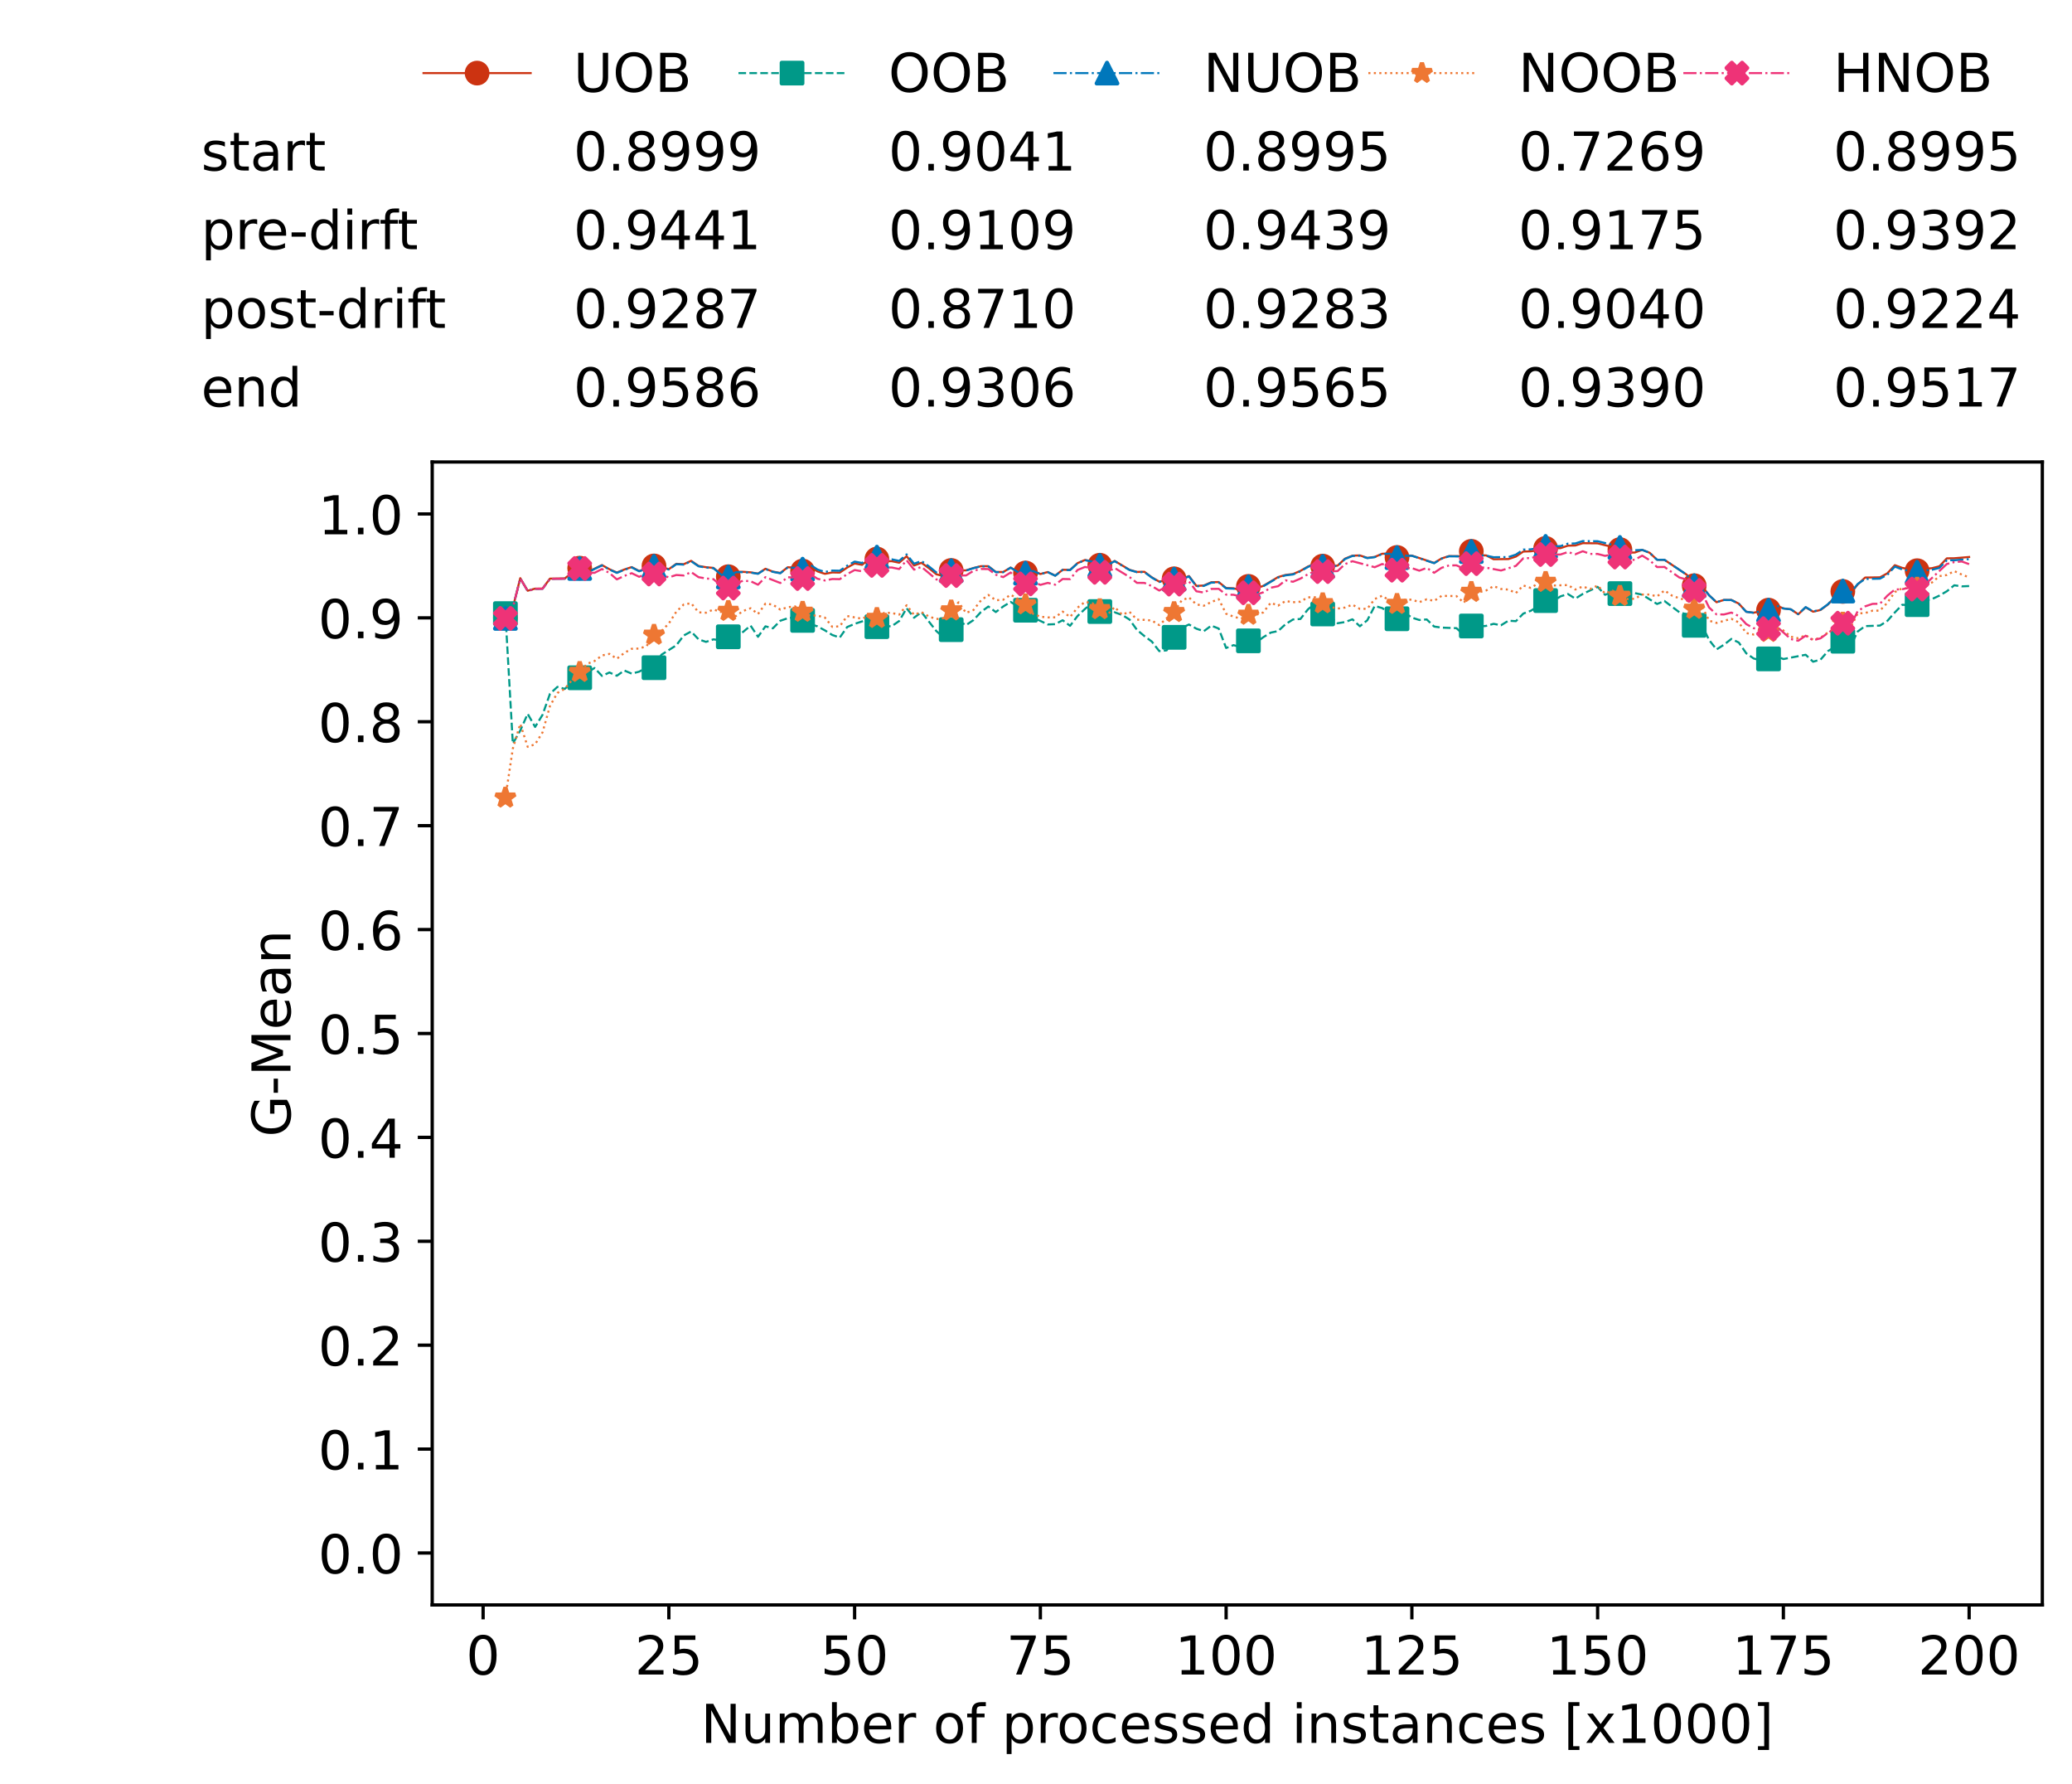 <?xml version="1.0" encoding="utf-8" standalone="no"?>
<!DOCTYPE svg PUBLIC "-//W3C//DTD SVG 1.1//EN"
  "http://www.w3.org/Graphics/SVG/1.1/DTD/svg11.dtd">
<!-- Created with matplotlib (https://matplotlib.org/) -->
<svg height="432.615pt" version="1.1" viewBox="0 0 502.65 432.615" width="502.65pt" xmlns="http://www.w3.org/2000/svg" xmlns:xlink="http://www.w3.org/1999/xlink">
 <defs>
  <style type="text/css">*{stroke-linecap:butt;stroke-linejoin:round;}</style>
 </defs>
 <g id="figure_1">
  <g id="patch_1">
   <path d="M 0 432.615 
L 502.65 432.615 
L 502.65 0 
L 0 0 
z
" style="fill:#ffffff;"/>
  </g>
  <g id="axes_1">
   <g id="patch_2">
    <path d="M 104.85 389.252 
L 495.45 389.252 
L 495.45 112.052 
L 104.85 112.052 
z
" style="fill:#ffffff;"/>
   </g>
   <g id="matplotlib.axis_1">
    <g id="xtick_1">
     <g id="line2d_1">
      <defs>
       <path d="M 0 0 
L 0 3.5 
" id="m321bacd859" style="stroke:#000000;stroke-width:0.8;"/>
      </defs>
      <g>
       <use style="stroke:#000000;stroke-width:0.8;" x="117.197" xlink:href="#m321bacd859" y="389.252"/>
      </g>
     </g>
     <g id="text_1">
      <!-- 0 -->
      <g transform="translate(113.061 406.13)scale(0.13 -0.13)">
       <defs>
        <path d="M 31.781 66.406 
Q 24.172 66.406 20.328 58.906 
Q 16.5 51.422 16.5 36.375 
Q 16.5 21.391 20.328 13.891 
Q 24.172 6.391 31.781 6.391 
Q 39.453 6.391 43.281 13.891 
Q 47.125 21.391 47.125 36.375 
Q 47.125 51.422 43.281 58.906 
Q 39.453 66.406 31.781 66.406 
z
M 31.781 74.219 
Q 44.047 74.219 50.516 64.516 
Q 56.984 54.828 56.984 36.375 
Q 56.984 17.969 50.516 8.266 
Q 44.047 -1.422 31.781 -1.422 
Q 19.531 -1.422 13.062 8.266 
Q 6.594 17.969 6.594 36.375 
Q 6.594 54.828 13.062 64.516 
Q 19.531 74.219 31.781 74.219 
z
" id="DejaVuSans-48"/>
       </defs>
       <use xlink:href="#DejaVuSans-48"/>
      </g>
     </g>
    </g>
    <g id="xtick_2">
     <g id="line2d_2">
      <g>
       <use style="stroke:#000000;stroke-width:0.8;" x="162.259" xlink:href="#m321bacd859" y="389.252"/>
      </g>
     </g>
     <g id="text_2">
      <!-- 25 -->
      <g transform="translate(153.988 406.13)scale(0.13 -0.13)">
       <defs>
        <path d="M 19.188 8.297 
L 53.609 8.297 
L 53.609 0 
L 7.328 0 
L 7.328 8.297 
Q 12.938 14.109 22.625 23.891 
Q 32.328 33.688 34.812 36.531 
Q 39.547 41.844 41.422 45.531 
Q 43.312 49.219 43.312 52.781 
Q 43.312 58.594 39.234 62.25 
Q 35.156 65.922 28.609 65.922 
Q 23.969 65.922 18.812 64.312 
Q 13.672 62.703 7.812 59.422 
L 7.812 69.391 
Q 13.766 71.781 18.938 73 
Q 24.125 74.219 28.422 74.219 
Q 39.75 74.219 46.484 68.547 
Q 53.219 62.891 53.219 53.422 
Q 53.219 48.922 51.531 44.891 
Q 49.859 40.875 45.406 35.406 
Q 44.188 33.984 37.641 27.219 
Q 31.109 20.453 19.188 8.297 
z
" id="DejaVuSans-50"/>
        <path d="M 10.797 72.906 
L 49.516 72.906 
L 49.516 64.594 
L 19.828 64.594 
L 19.828 46.734 
Q 21.969 47.469 24.109 47.828 
Q 26.266 48.188 28.422 48.188 
Q 40.625 48.188 47.75 41.5 
Q 54.891 34.812 54.891 23.391 
Q 54.891 11.625 47.562 5.094 
Q 40.234 -1.422 26.906 -1.422 
Q 22.312 -1.422 17.547 -0.641 
Q 12.797 0.141 7.719 1.703 
L 7.719 11.625 
Q 12.109 9.234 16.797 8.062 
Q 21.484 6.891 26.703 6.891 
Q 35.156 6.891 40.078 11.328 
Q 45.016 15.766 45.016 23.391 
Q 45.016 31 40.078 35.438 
Q 35.156 39.891 26.703 39.891 
Q 22.75 39.891 18.812 39.016 
Q 14.891 38.141 10.797 36.281 
z
" id="DejaVuSans-53"/>
       </defs>
       <use xlink:href="#DejaVuSans-50"/>
       <use x="63.623" xlink:href="#DejaVuSans-53"/>
      </g>
     </g>
    </g>
    <g id="xtick_3">
     <g id="line2d_3">
      <g>
       <use style="stroke:#000000;stroke-width:0.8;" x="207.322" xlink:href="#m321bacd859" y="389.252"/>
      </g>
     </g>
     <g id="text_3">
      <!-- 50 -->
      <g transform="translate(199.05 406.13)scale(0.13 -0.13)">
       <use xlink:href="#DejaVuSans-53"/>
       <use x="63.623" xlink:href="#DejaVuSans-48"/>
      </g>
     </g>
    </g>
    <g id="xtick_4">
     <g id="line2d_4">
      <g>
       <use style="stroke:#000000;stroke-width:0.8;" x="252.384" xlink:href="#m321bacd859" y="389.252"/>
      </g>
     </g>
     <g id="text_4">
      <!-- 75 -->
      <g transform="translate(244.113 406.13)scale(0.13 -0.13)">
       <defs>
        <path d="M 8.203 72.906 
L 55.078 72.906 
L 55.078 68.703 
L 28.609 0 
L 18.312 0 
L 43.219 64.594 
L 8.203 64.594 
z
" id="DejaVuSans-55"/>
       </defs>
       <use xlink:href="#DejaVuSans-55"/>
       <use x="63.623" xlink:href="#DejaVuSans-53"/>
      </g>
     </g>
    </g>
    <g id="xtick_5">
     <g id="line2d_5">
      <g>
       <use style="stroke:#000000;stroke-width:0.8;" x="297.446" xlink:href="#m321bacd859" y="389.252"/>
      </g>
     </g>
     <g id="text_5">
      <!-- 100 -->
      <g transform="translate(285.039 406.13)scale(0.13 -0.13)">
       <defs>
        <path d="M 12.406 8.297 
L 28.516 8.297 
L 28.516 63.922 
L 10.984 60.406 
L 10.984 69.391 
L 28.422 72.906 
L 38.281 72.906 
L 38.281 8.297 
L 54.391 8.297 
L 54.391 0 
L 12.406 0 
z
" id="DejaVuSans-49"/>
       </defs>
       <use xlink:href="#DejaVuSans-49"/>
       <use x="63.623" xlink:href="#DejaVuSans-48"/>
       <use x="127.246" xlink:href="#DejaVuSans-48"/>
      </g>
     </g>
    </g>
    <g id="xtick_6">
     <g id="line2d_6">
      <g>
       <use style="stroke:#000000;stroke-width:0.8;" x="342.509" xlink:href="#m321bacd859" y="389.252"/>
      </g>
     </g>
     <g id="text_6">
      <!-- 125 -->
      <g transform="translate(330.102 406.13)scale(0.13 -0.13)">
       <use xlink:href="#DejaVuSans-49"/>
       <use x="63.623" xlink:href="#DejaVuSans-50"/>
       <use x="127.246" xlink:href="#DejaVuSans-53"/>
      </g>
     </g>
    </g>
    <g id="xtick_7">
     <g id="line2d_7">
      <g>
       <use style="stroke:#000000;stroke-width:0.8;" x="387.571" xlink:href="#m321bacd859" y="389.252"/>
      </g>
     </g>
     <g id="text_7">
      <!-- 150 -->
      <g transform="translate(375.164 406.13)scale(0.13 -0.13)">
       <use xlink:href="#DejaVuSans-49"/>
       <use x="63.623" xlink:href="#DejaVuSans-53"/>
       <use x="127.246" xlink:href="#DejaVuSans-48"/>
      </g>
     </g>
    </g>
    <g id="xtick_8">
     <g id="line2d_8">
      <g>
       <use style="stroke:#000000;stroke-width:0.8;" x="432.633" xlink:href="#m321bacd859" y="389.252"/>
      </g>
     </g>
     <g id="text_8">
      <!-- 175 -->
      <g transform="translate(420.226 406.13)scale(0.13 -0.13)">
       <use xlink:href="#DejaVuSans-49"/>
       <use x="63.623" xlink:href="#DejaVuSans-55"/>
       <use x="127.246" xlink:href="#DejaVuSans-53"/>
      </g>
     </g>
    </g>
    <g id="xtick_9">
     <g id="line2d_9">
      <g>
       <use style="stroke:#000000;stroke-width:0.8;" x="477.695" xlink:href="#m321bacd859" y="389.252"/>
      </g>
     </g>
     <g id="text_9">
      <!-- 200 -->
      <g transform="translate(465.289 406.13)scale(0.13 -0.13)">
       <use xlink:href="#DejaVuSans-50"/>
       <use x="63.623" xlink:href="#DejaVuSans-48"/>
       <use x="127.246" xlink:href="#DejaVuSans-48"/>
      </g>
     </g>
    </g>
    <g id="text_10">
     <!-- Number of processed instances [x1000] -->
     <g transform="translate(170.025 422.711)scale(0.13 -0.13)">
      <defs>
       <path d="M 9.812 72.906 
L 23.094 72.906 
L 55.422 11.922 
L 55.422 72.906 
L 64.984 72.906 
L 64.984 0 
L 51.703 0 
L 19.391 60.984 
L 19.391 0 
L 9.812 0 
z
" id="DejaVuSans-78"/>
       <path d="M 8.5 21.578 
L 8.5 54.688 
L 17.484 54.688 
L 17.484 21.922 
Q 17.484 14.156 20.5 10.266 
Q 23.531 6.391 29.594 6.391 
Q 36.859 6.391 41.078 11.031 
Q 45.312 15.672 45.312 23.688 
L 45.312 54.688 
L 54.297 54.688 
L 54.297 0 
L 45.312 0 
L 45.312 8.406 
Q 42.047 3.422 37.719 1 
Q 33.406 -1.422 27.688 -1.422 
Q 18.266 -1.422 13.375 4.438 
Q 8.5 10.297 8.5 21.578 
z
M 31.109 56 
z
" id="DejaVuSans-117"/>
       <path d="M 52 44.188 
Q 55.375 50.25 60.062 53.125 
Q 64.75 56 71.094 56 
Q 79.641 56 84.281 50.016 
Q 88.922 44.047 88.922 33.016 
L 88.922 0 
L 79.891 0 
L 79.891 32.719 
Q 79.891 40.578 77.094 44.375 
Q 74.312 48.188 68.609 48.188 
Q 61.625 48.188 57.562 43.547 
Q 53.516 38.922 53.516 30.906 
L 53.516 0 
L 44.484 0 
L 44.484 32.719 
Q 44.484 40.625 41.703 44.406 
Q 38.922 48.188 33.109 48.188 
Q 26.219 48.188 22.156 43.531 
Q 18.109 38.875 18.109 30.906 
L 18.109 0 
L 9.078 0 
L 9.078 54.688 
L 18.109 54.688 
L 18.109 46.188 
Q 21.188 51.219 25.484 53.609 
Q 29.781 56 35.688 56 
Q 41.656 56 45.828 52.969 
Q 50 49.953 52 44.188 
z
" id="DejaVuSans-109"/>
       <path d="M 48.688 27.297 
Q 48.688 37.203 44.609 42.844 
Q 40.531 48.484 33.406 48.484 
Q 26.266 48.484 22.188 42.844 
Q 18.109 37.203 18.109 27.297 
Q 18.109 17.391 22.188 11.75 
Q 26.266 6.109 33.406 6.109 
Q 40.531 6.109 44.609 11.75 
Q 48.688 17.391 48.688 27.297 
z
M 18.109 46.391 
Q 20.953 51.266 25.266 53.625 
Q 29.594 56 35.594 56 
Q 45.562 56 51.781 48.094 
Q 58.016 40.188 58.016 27.297 
Q 58.016 14.406 51.781 6.484 
Q 45.562 -1.422 35.594 -1.422 
Q 29.594 -1.422 25.266 0.953 
Q 20.953 3.328 18.109 8.203 
L 18.109 0 
L 9.078 0 
L 9.078 75.984 
L 18.109 75.984 
z
" id="DejaVuSans-98"/>
       <path d="M 56.203 29.594 
L 56.203 25.203 
L 14.891 25.203 
Q 15.484 15.922 20.484 11.062 
Q 25.484 6.203 34.422 6.203 
Q 39.594 6.203 44.453 7.469 
Q 49.312 8.734 54.109 11.281 
L 54.109 2.781 
Q 49.266 0.734 44.188 -0.344 
Q 39.109 -1.422 33.891 -1.422 
Q 20.797 -1.422 13.156 6.188 
Q 5.516 13.812 5.516 26.812 
Q 5.516 40.234 12.766 48.109 
Q 20.016 56 32.328 56 
Q 43.359 56 49.781 48.891 
Q 56.203 41.797 56.203 29.594 
z
M 47.219 32.234 
Q 47.125 39.594 43.094 43.984 
Q 39.062 48.391 32.422 48.391 
Q 24.906 48.391 20.391 44.141 
Q 15.875 39.891 15.188 32.172 
z
" id="DejaVuSans-101"/>
       <path d="M 41.109 46.297 
Q 39.594 47.172 37.812 47.578 
Q 36.031 48 33.891 48 
Q 26.266 48 22.188 43.047 
Q 18.109 38.094 18.109 28.812 
L 18.109 0 
L 9.078 0 
L 9.078 54.688 
L 18.109 54.688 
L 18.109 46.188 
Q 20.953 51.172 25.484 53.578 
Q 30.031 56 36.531 56 
Q 37.453 56 38.578 55.875 
Q 39.703 55.766 41.062 55.516 
z
" id="DejaVuSans-114"/>
       <path id="DejaVuSans-32"/>
       <path d="M 30.609 48.391 
Q 23.391 48.391 19.188 42.75 
Q 14.984 37.109 14.984 27.297 
Q 14.984 17.484 19.156 11.844 
Q 23.344 6.203 30.609 6.203 
Q 37.797 6.203 41.984 11.859 
Q 46.188 17.531 46.188 27.297 
Q 46.188 37.016 41.984 42.703 
Q 37.797 48.391 30.609 48.391 
z
M 30.609 56 
Q 42.328 56 49.016 48.375 
Q 55.719 40.766 55.719 27.297 
Q 55.719 13.875 49.016 6.219 
Q 42.328 -1.422 30.609 -1.422 
Q 18.844 -1.422 12.172 6.219 
Q 5.516 13.875 5.516 27.297 
Q 5.516 40.766 12.172 48.375 
Q 18.844 56 30.609 56 
z
" id="DejaVuSans-111"/>
       <path d="M 37.109 75.984 
L 37.109 68.5 
L 28.516 68.5 
Q 23.688 68.5 21.797 66.547 
Q 19.922 64.594 19.922 59.516 
L 19.922 54.688 
L 34.719 54.688 
L 34.719 47.703 
L 19.922 47.703 
L 19.922 0 
L 10.891 0 
L 10.891 47.703 
L 2.297 47.703 
L 2.297 54.688 
L 10.891 54.688 
L 10.891 58.5 
Q 10.891 67.625 15.141 71.797 
Q 19.391 75.984 28.609 75.984 
z
" id="DejaVuSans-102"/>
       <path d="M 18.109 8.203 
L 18.109 -20.797 
L 9.078 -20.797 
L 9.078 54.688 
L 18.109 54.688 
L 18.109 46.391 
Q 20.953 51.266 25.266 53.625 
Q 29.594 56 35.594 56 
Q 45.562 56 51.781 48.094 
Q 58.016 40.188 58.016 27.297 
Q 58.016 14.406 51.781 6.484 
Q 45.562 -1.422 35.594 -1.422 
Q 29.594 -1.422 25.266 0.953 
Q 20.953 3.328 18.109 8.203 
z
M 48.688 27.297 
Q 48.688 37.203 44.609 42.844 
Q 40.531 48.484 33.406 48.484 
Q 26.266 48.484 22.188 42.844 
Q 18.109 37.203 18.109 27.297 
Q 18.109 17.391 22.188 11.75 
Q 26.266 6.109 33.406 6.109 
Q 40.531 6.109 44.609 11.75 
Q 48.688 17.391 48.688 27.297 
z
" id="DejaVuSans-112"/>
       <path d="M 48.781 52.594 
L 48.781 44.188 
Q 44.969 46.297 41.141 47.344 
Q 37.312 48.391 33.406 48.391 
Q 24.656 48.391 19.812 42.844 
Q 14.984 37.312 14.984 27.297 
Q 14.984 17.281 19.812 11.734 
Q 24.656 6.203 33.406 6.203 
Q 37.312 6.203 41.141 7.25 
Q 44.969 8.297 48.781 10.406 
L 48.781 2.094 
Q 45.016 0.344 40.984 -0.531 
Q 36.969 -1.422 32.422 -1.422 
Q 20.062 -1.422 12.781 6.344 
Q 5.516 14.109 5.516 27.297 
Q 5.516 40.672 12.859 48.328 
Q 20.219 56 33.016 56 
Q 37.156 56 41.109 55.141 
Q 45.062 54.297 48.781 52.594 
z
" id="DejaVuSans-99"/>
       <path d="M 44.281 53.078 
L 44.281 44.578 
Q 40.484 46.531 36.375 47.5 
Q 32.281 48.484 27.875 48.484 
Q 21.188 48.484 17.844 46.438 
Q 14.5 44.391 14.5 40.281 
Q 14.5 37.156 16.891 35.375 
Q 19.281 33.594 26.516 31.984 
L 29.594 31.297 
Q 39.156 29.25 43.188 25.516 
Q 47.219 21.781 47.219 15.094 
Q 47.219 7.469 41.188 3.016 
Q 35.156 -1.422 24.609 -1.422 
Q 20.219 -1.422 15.453 -0.562 
Q 10.688 0.297 5.422 2 
L 5.422 11.281 
Q 10.406 8.688 15.234 7.391 
Q 20.062 6.109 24.812 6.109 
Q 31.156 6.109 34.562 8.281 
Q 37.984 10.453 37.984 14.406 
Q 37.984 18.062 35.516 20.016 
Q 33.062 21.969 24.703 23.781 
L 21.578 24.516 
Q 13.234 26.266 9.516 29.906 
Q 5.812 33.547 5.812 39.891 
Q 5.812 47.609 11.281 51.797 
Q 16.75 56 26.812 56 
Q 31.781 56 36.172 55.266 
Q 40.578 54.547 44.281 53.078 
z
" id="DejaVuSans-115"/>
       <path d="M 45.406 46.391 
L 45.406 75.984 
L 54.391 75.984 
L 54.391 0 
L 45.406 0 
L 45.406 8.203 
Q 42.578 3.328 38.25 0.953 
Q 33.938 -1.422 27.875 -1.422 
Q 17.969 -1.422 11.734 6.484 
Q 5.516 14.406 5.516 27.297 
Q 5.516 40.188 11.734 48.094 
Q 17.969 56 27.875 56 
Q 33.938 56 38.25 53.625 
Q 42.578 51.266 45.406 46.391 
z
M 14.797 27.297 
Q 14.797 17.391 18.875 11.75 
Q 22.953 6.109 30.078 6.109 
Q 37.203 6.109 41.297 11.75 
Q 45.406 17.391 45.406 27.297 
Q 45.406 37.203 41.297 42.844 
Q 37.203 48.484 30.078 48.484 
Q 22.953 48.484 18.875 42.844 
Q 14.797 37.203 14.797 27.297 
z
" id="DejaVuSans-100"/>
       <path d="M 9.422 54.688 
L 18.406 54.688 
L 18.406 0 
L 9.422 0 
z
M 9.422 75.984 
L 18.406 75.984 
L 18.406 64.594 
L 9.422 64.594 
z
" id="DejaVuSans-105"/>
       <path d="M 54.891 33.016 
L 54.891 0 
L 45.906 0 
L 45.906 32.719 
Q 45.906 40.484 42.875 44.328 
Q 39.844 48.188 33.797 48.188 
Q 26.516 48.188 22.312 43.547 
Q 18.109 38.922 18.109 30.906 
L 18.109 0 
L 9.078 0 
L 9.078 54.688 
L 18.109 54.688 
L 18.109 46.188 
Q 21.344 51.125 25.703 53.562 
Q 30.078 56 35.797 56 
Q 45.219 56 50.047 50.172 
Q 54.891 44.344 54.891 33.016 
z
" id="DejaVuSans-110"/>
       <path d="M 18.312 70.219 
L 18.312 54.688 
L 36.812 54.688 
L 36.812 47.703 
L 18.312 47.703 
L 18.312 18.016 
Q 18.312 11.328 20.141 9.422 
Q 21.969 7.516 27.594 7.516 
L 36.812 7.516 
L 36.812 0 
L 27.594 0 
Q 17.188 0 13.234 3.875 
Q 9.281 7.766 9.281 18.016 
L 9.281 47.703 
L 2.688 47.703 
L 2.688 54.688 
L 9.281 54.688 
L 9.281 70.219 
z
" id="DejaVuSans-116"/>
       <path d="M 34.281 27.484 
Q 23.391 27.484 19.188 25 
Q 14.984 22.516 14.984 16.5 
Q 14.984 11.719 18.141 8.906 
Q 21.297 6.109 26.703 6.109 
Q 34.188 6.109 38.703 11.406 
Q 43.219 16.703 43.219 25.484 
L 43.219 27.484 
z
M 52.203 31.203 
L 52.203 0 
L 43.219 0 
L 43.219 8.297 
Q 40.141 3.328 35.547 0.953 
Q 30.953 -1.422 24.312 -1.422 
Q 15.922 -1.422 10.953 3.297 
Q 6 8.016 6 15.922 
Q 6 25.141 12.172 29.828 
Q 18.359 34.516 30.609 34.516 
L 43.219 34.516 
L 43.219 35.406 
Q 43.219 41.609 39.141 45 
Q 35.062 48.391 27.688 48.391 
Q 23 48.391 18.547 47.266 
Q 14.109 46.141 10.016 43.891 
L 10.016 52.203 
Q 14.938 54.109 19.578 55.047 
Q 24.219 56 28.609 56 
Q 40.484 56 46.344 49.844 
Q 52.203 43.703 52.203 31.203 
z
" id="DejaVuSans-97"/>
       <path d="M 8.594 75.984 
L 29.297 75.984 
L 29.297 69 
L 17.578 69 
L 17.578 -6.203 
L 29.297 -6.203 
L 29.297 -13.188 
L 8.594 -13.188 
z
" id="DejaVuSans-91"/>
       <path d="M 54.891 54.688 
L 35.109 28.078 
L 55.906 0 
L 45.312 0 
L 29.391 21.484 
L 13.484 0 
L 2.875 0 
L 24.125 28.609 
L 4.688 54.688 
L 15.281 54.688 
L 29.781 35.203 
L 44.281 54.688 
z
" id="DejaVuSans-120"/>
       <path d="M 30.422 75.984 
L 30.422 -13.188 
L 9.719 -13.188 
L 9.719 -6.203 
L 21.391 -6.203 
L 21.391 69 
L 9.719 69 
L 9.719 75.984 
z
" id="DejaVuSans-93"/>
      </defs>
      <use xlink:href="#DejaVuSans-78"/>
      <use x="74.805" xlink:href="#DejaVuSans-117"/>
      <use x="138.184" xlink:href="#DejaVuSans-109"/>
      <use x="235.596" xlink:href="#DejaVuSans-98"/>
      <use x="299.072" xlink:href="#DejaVuSans-101"/>
      <use x="360.596" xlink:href="#DejaVuSans-114"/>
      <use x="401.709" xlink:href="#DejaVuSans-32"/>
      <use x="433.496" xlink:href="#DejaVuSans-111"/>
      <use x="494.678" xlink:href="#DejaVuSans-102"/>
      <use x="529.883" xlink:href="#DejaVuSans-32"/>
      <use x="561.67" xlink:href="#DejaVuSans-112"/>
      <use x="625.146" xlink:href="#DejaVuSans-114"/>
      <use x="664.01" xlink:href="#DejaVuSans-111"/>
      <use x="725.191" xlink:href="#DejaVuSans-99"/>
      <use x="780.172" xlink:href="#DejaVuSans-101"/>
      <use x="841.695" xlink:href="#DejaVuSans-115"/>
      <use x="893.795" xlink:href="#DejaVuSans-115"/>
      <use x="945.895" xlink:href="#DejaVuSans-101"/>
      <use x="1007.418" xlink:href="#DejaVuSans-100"/>
      <use x="1070.895" xlink:href="#DejaVuSans-32"/>
      <use x="1102.682" xlink:href="#DejaVuSans-105"/>
      <use x="1130.465" xlink:href="#DejaVuSans-110"/>
      <use x="1193.844" xlink:href="#DejaVuSans-115"/>
      <use x="1245.943" xlink:href="#DejaVuSans-116"/>
      <use x="1285.152" xlink:href="#DejaVuSans-97"/>
      <use x="1346.432" xlink:href="#DejaVuSans-110"/>
      <use x="1409.811" xlink:href="#DejaVuSans-99"/>
      <use x="1464.791" xlink:href="#DejaVuSans-101"/>
      <use x="1526.314" xlink:href="#DejaVuSans-115"/>
      <use x="1578.414" xlink:href="#DejaVuSans-32"/>
      <use x="1610.201" xlink:href="#DejaVuSans-91"/>
      <use x="1649.215" xlink:href="#DejaVuSans-120"/>
      <use x="1708.395" xlink:href="#DejaVuSans-49"/>
      <use x="1772.018" xlink:href="#DejaVuSans-48"/>
      <use x="1835.641" xlink:href="#DejaVuSans-48"/>
      <use x="1899.264" xlink:href="#DejaVuSans-48"/>
      <use x="1962.887" xlink:href="#DejaVuSans-93"/>
     </g>
    </g>
   </g>
   <g id="matplotlib.axis_2">
    <g id="ytick_1">
     <g id="line2d_10">
      <defs>
       <path d="M 0 0 
L -3.5 0 
" id="mc207b9f0f5" style="stroke:#000000;stroke-width:0.8;"/>
      </defs>
      <g>
       <use style="stroke:#000000;stroke-width:0.8;" x="104.85" xlink:href="#mc207b9f0f5" y="376.652"/>
      </g>
     </g>
     <g id="text_11">
      <!-- 0.0 -->
      <g transform="translate(77.176 381.591)scale(0.13 -0.13)">
       <defs>
        <path d="M 10.688 12.406 
L 21 12.406 
L 21 0 
L 10.688 0 
z
" id="DejaVuSans-46"/>
       </defs>
       <use xlink:href="#DejaVuSans-48"/>
       <use x="63.623" xlink:href="#DejaVuSans-46"/>
       <use x="95.41" xlink:href="#DejaVuSans-48"/>
      </g>
     </g>
    </g>
    <g id="ytick_2">
     <g id="line2d_11">
      <g>
       <use style="stroke:#000000;stroke-width:0.8;" x="104.85" xlink:href="#mc207b9f0f5" y="351.452"/>
      </g>
     </g>
     <g id="text_12">
      <!-- 0.1 -->
      <g transform="translate(77.176 356.391)scale(0.13 -0.13)">
       <use xlink:href="#DejaVuSans-48"/>
       <use x="63.623" xlink:href="#DejaVuSans-46"/>
       <use x="95.41" xlink:href="#DejaVuSans-49"/>
      </g>
     </g>
    </g>
    <g id="ytick_3">
     <g id="line2d_12">
      <g>
       <use style="stroke:#000000;stroke-width:0.8;" x="104.85" xlink:href="#mc207b9f0f5" y="326.252"/>
      </g>
     </g>
     <g id="text_13">
      <!-- 0.2 -->
      <g transform="translate(77.176 331.191)scale(0.13 -0.13)">
       <use xlink:href="#DejaVuSans-48"/>
       <use x="63.623" xlink:href="#DejaVuSans-46"/>
       <use x="95.41" xlink:href="#DejaVuSans-50"/>
      </g>
     </g>
    </g>
    <g id="ytick_4">
     <g id="line2d_13">
      <g>
       <use style="stroke:#000000;stroke-width:0.8;" x="104.85" xlink:href="#mc207b9f0f5" y="301.052"/>
      </g>
     </g>
     <g id="text_14">
      <!-- 0.3 -->
      <g transform="translate(77.176 305.991)scale(0.13 -0.13)">
       <defs>
        <path d="M 40.578 39.312 
Q 47.656 37.797 51.625 33 
Q 55.609 28.219 55.609 21.188 
Q 55.609 10.406 48.188 4.484 
Q 40.766 -1.422 27.094 -1.422 
Q 22.516 -1.422 17.656 -0.516 
Q 12.797 0.391 7.625 2.203 
L 7.625 11.719 
Q 11.719 9.328 16.594 8.109 
Q 21.484 6.891 26.812 6.891 
Q 36.078 6.891 40.938 10.547 
Q 45.797 14.203 45.797 21.188 
Q 45.797 27.641 41.281 31.266 
Q 36.766 34.906 28.719 34.906 
L 20.219 34.906 
L 20.219 43.016 
L 29.109 43.016 
Q 36.375 43.016 40.234 45.922 
Q 44.094 48.828 44.094 54.297 
Q 44.094 59.906 40.109 62.906 
Q 36.141 65.922 28.719 65.922 
Q 24.656 65.922 20.016 65.031 
Q 15.375 64.156 9.812 62.312 
L 9.812 71.094 
Q 15.438 72.656 20.344 73.438 
Q 25.25 74.219 29.594 74.219 
Q 40.828 74.219 47.359 69.109 
Q 53.906 64.016 53.906 55.328 
Q 53.906 49.266 50.438 45.094 
Q 46.969 40.922 40.578 39.312 
z
" id="DejaVuSans-51"/>
       </defs>
       <use xlink:href="#DejaVuSans-48"/>
       <use x="63.623" xlink:href="#DejaVuSans-46"/>
       <use x="95.41" xlink:href="#DejaVuSans-51"/>
      </g>
     </g>
    </g>
    <g id="ytick_5">
     <g id="line2d_14">
      <g>
       <use style="stroke:#000000;stroke-width:0.8;" x="104.85" xlink:href="#mc207b9f0f5" y="275.852"/>
      </g>
     </g>
     <g id="text_15">
      <!-- 0.4 -->
      <g transform="translate(77.176 280.791)scale(0.13 -0.13)">
       <defs>
        <path d="M 37.797 64.312 
L 12.891 25.391 
L 37.797 25.391 
z
M 35.203 72.906 
L 47.609 72.906 
L 47.609 25.391 
L 58.016 25.391 
L 58.016 17.188 
L 47.609 17.188 
L 47.609 0 
L 37.797 0 
L 37.797 17.188 
L 4.891 17.188 
L 4.891 26.703 
z
" id="DejaVuSans-52"/>
       </defs>
       <use xlink:href="#DejaVuSans-48"/>
       <use x="63.623" xlink:href="#DejaVuSans-46"/>
       <use x="95.41" xlink:href="#DejaVuSans-52"/>
      </g>
     </g>
    </g>
    <g id="ytick_6">
     <g id="line2d_15">
      <g>
       <use style="stroke:#000000;stroke-width:0.8;" x="104.85" xlink:href="#mc207b9f0f5" y="250.652"/>
      </g>
     </g>
     <g id="text_16">
      <!-- 0.5 -->
      <g transform="translate(77.176 255.591)scale(0.13 -0.13)">
       <use xlink:href="#DejaVuSans-48"/>
       <use x="63.623" xlink:href="#DejaVuSans-46"/>
       <use x="95.41" xlink:href="#DejaVuSans-53"/>
      </g>
     </g>
    </g>
    <g id="ytick_7">
     <g id="line2d_16">
      <g>
       <use style="stroke:#000000;stroke-width:0.8;" x="104.85" xlink:href="#mc207b9f0f5" y="225.452"/>
      </g>
     </g>
     <g id="text_17">
      <!-- 0.6 -->
      <g transform="translate(77.176 230.391)scale(0.13 -0.13)">
       <defs>
        <path d="M 33.016 40.375 
Q 26.375 40.375 22.484 35.828 
Q 18.609 31.297 18.609 23.391 
Q 18.609 15.531 22.484 10.953 
Q 26.375 6.391 33.016 6.391 
Q 39.656 6.391 43.531 10.953 
Q 47.406 15.531 47.406 23.391 
Q 47.406 31.297 43.531 35.828 
Q 39.656 40.375 33.016 40.375 
z
M 52.594 71.297 
L 52.594 62.312 
Q 48.875 64.062 45.094 64.984 
Q 41.312 65.922 37.594 65.922 
Q 27.828 65.922 22.672 59.328 
Q 17.531 52.734 16.797 39.406 
Q 19.672 43.656 24.016 45.922 
Q 28.375 48.188 33.594 48.188 
Q 44.578 48.188 50.953 41.516 
Q 57.328 34.859 57.328 23.391 
Q 57.328 12.156 50.688 5.359 
Q 44.047 -1.422 33.016 -1.422 
Q 20.359 -1.422 13.672 8.266 
Q 6.984 17.969 6.984 36.375 
Q 6.984 53.656 15.188 63.938 
Q 23.391 74.219 37.203 74.219 
Q 40.922 74.219 44.703 73.484 
Q 48.484 72.75 52.594 71.297 
z
" id="DejaVuSans-54"/>
       </defs>
       <use xlink:href="#DejaVuSans-48"/>
       <use x="63.623" xlink:href="#DejaVuSans-46"/>
       <use x="95.41" xlink:href="#DejaVuSans-54"/>
      </g>
     </g>
    </g>
    <g id="ytick_8">
     <g id="line2d_17">
      <g>
       <use style="stroke:#000000;stroke-width:0.8;" x="104.85" xlink:href="#mc207b9f0f5" y="200.252"/>
      </g>
     </g>
     <g id="text_18">
      <!-- 0.7 -->
      <g transform="translate(77.176 205.191)scale(0.13 -0.13)">
       <use xlink:href="#DejaVuSans-48"/>
       <use x="63.623" xlink:href="#DejaVuSans-46"/>
       <use x="95.41" xlink:href="#DejaVuSans-55"/>
      </g>
     </g>
    </g>
    <g id="ytick_9">
     <g id="line2d_18">
      <g>
       <use style="stroke:#000000;stroke-width:0.8;" x="104.85" xlink:href="#mc207b9f0f5" y="175.052"/>
      </g>
     </g>
     <g id="text_19">
      <!-- 0.8 -->
      <g transform="translate(77.176 179.991)scale(0.13 -0.13)">
       <defs>
        <path d="M 31.781 34.625 
Q 24.75 34.625 20.719 30.859 
Q 16.703 27.094 16.703 20.516 
Q 16.703 13.922 20.719 10.156 
Q 24.75 6.391 31.781 6.391 
Q 38.812 6.391 42.859 10.172 
Q 46.922 13.969 46.922 20.516 
Q 46.922 27.094 42.891 30.859 
Q 38.875 34.625 31.781 34.625 
z
M 21.922 38.812 
Q 15.578 40.375 12.031 44.719 
Q 8.5 49.078 8.5 55.328 
Q 8.5 64.062 14.719 69.141 
Q 20.953 74.219 31.781 74.219 
Q 42.672 74.219 48.875 69.141 
Q 55.078 64.062 55.078 55.328 
Q 55.078 49.078 51.531 44.719 
Q 48 40.375 41.703 38.812 
Q 48.828 37.156 52.797 32.312 
Q 56.781 27.484 56.781 20.516 
Q 56.781 9.906 50.312 4.234 
Q 43.844 -1.422 31.781 -1.422 
Q 19.734 -1.422 13.25 4.234 
Q 6.781 9.906 6.781 20.516 
Q 6.781 27.484 10.781 32.312 
Q 14.797 37.156 21.922 38.812 
z
M 18.312 54.391 
Q 18.312 48.734 21.844 45.562 
Q 25.391 42.391 31.781 42.391 
Q 38.141 42.391 41.719 45.562 
Q 45.312 48.734 45.312 54.391 
Q 45.312 60.062 41.719 63.234 
Q 38.141 66.406 31.781 66.406 
Q 25.391 66.406 21.844 63.234 
Q 18.312 60.062 18.312 54.391 
z
" id="DejaVuSans-56"/>
       </defs>
       <use xlink:href="#DejaVuSans-48"/>
       <use x="63.623" xlink:href="#DejaVuSans-46"/>
       <use x="95.41" xlink:href="#DejaVuSans-56"/>
      </g>
     </g>
    </g>
    <g id="ytick_10">
     <g id="line2d_19">
      <g>
       <use style="stroke:#000000;stroke-width:0.8;" x="104.85" xlink:href="#mc207b9f0f5" y="149.852"/>
      </g>
     </g>
     <g id="text_20">
      <!-- 0.9 -->
      <g transform="translate(77.176 154.791)scale(0.13 -0.13)">
       <defs>
        <path d="M 10.984 1.516 
L 10.984 10.5 
Q 14.703 8.734 18.5 7.812 
Q 22.312 6.891 25.984 6.891 
Q 35.75 6.891 40.891 13.453 
Q 46.047 20.016 46.781 33.406 
Q 43.953 29.203 39.594 26.953 
Q 35.25 24.703 29.984 24.703 
Q 19.047 24.703 12.672 31.312 
Q 6.297 37.938 6.297 49.422 
Q 6.297 60.641 12.938 67.422 
Q 19.578 74.219 30.609 74.219 
Q 43.266 74.219 49.922 64.516 
Q 56.594 54.828 56.594 36.375 
Q 56.594 19.141 48.406 8.859 
Q 40.234 -1.422 26.422 -1.422 
Q 22.703 -1.422 18.891 -0.688 
Q 15.094 0.047 10.984 1.516 
z
M 30.609 32.422 
Q 37.25 32.422 41.125 36.953 
Q 45.016 41.5 45.016 49.422 
Q 45.016 57.281 41.125 61.844 
Q 37.25 66.406 30.609 66.406 
Q 23.969 66.406 20.094 61.844 
Q 16.219 57.281 16.219 49.422 
Q 16.219 41.5 20.094 36.953 
Q 23.969 32.422 30.609 32.422 
z
" id="DejaVuSans-57"/>
       </defs>
       <use xlink:href="#DejaVuSans-48"/>
       <use x="63.623" xlink:href="#DejaVuSans-46"/>
       <use x="95.41" xlink:href="#DejaVuSans-57"/>
      </g>
     </g>
    </g>
    <g id="ytick_11">
     <g id="line2d_20">
      <g>
       <use style="stroke:#000000;stroke-width:0.8;" x="104.85" xlink:href="#mc207b9f0f5" y="124.652"/>
      </g>
     </g>
     <g id="text_21">
      <!-- 1.0 -->
      <g transform="translate(77.176 129.591)scale(0.13 -0.13)">
       <use xlink:href="#DejaVuSans-49"/>
       <use x="63.623" xlink:href="#DejaVuSans-46"/>
       <use x="95.41" xlink:href="#DejaVuSans-48"/>
      </g>
     </g>
    </g>
    <g id="text_22">
     <!-- G-Mean -->
     <g transform="translate(70.472 275.744)rotate(-90)scale(0.13 -0.13)">
      <defs>
       <path d="M 59.516 10.406 
L 59.516 29.984 
L 43.406 29.984 
L 43.406 38.094 
L 69.281 38.094 
L 69.281 6.781 
Q 63.578 2.734 56.688 0.656 
Q 49.812 -1.422 42 -1.422 
Q 24.906 -1.422 15.25 8.562 
Q 5.609 18.562 5.609 36.375 
Q 5.609 54.25 15.25 64.234 
Q 24.906 74.219 42 74.219 
Q 49.125 74.219 55.547 72.453 
Q 61.969 70.703 67.391 67.281 
L 67.391 56.781 
Q 61.922 61.422 55.766 63.766 
Q 49.609 66.109 42.828 66.109 
Q 29.438 66.109 22.719 58.641 
Q 16.016 51.172 16.016 36.375 
Q 16.016 21.625 22.719 14.156 
Q 29.438 6.688 42.828 6.688 
Q 48.047 6.688 52.141 7.594 
Q 56.25 8.5 59.516 10.406 
z
" id="DejaVuSans-71"/>
       <path d="M 4.891 31.391 
L 31.203 31.391 
L 31.203 23.391 
L 4.891 23.391 
z
" id="DejaVuSans-45"/>
       <path d="M 9.812 72.906 
L 24.516 72.906 
L 43.109 23.297 
L 61.812 72.906 
L 76.516 72.906 
L 76.516 0 
L 66.891 0 
L 66.891 64.016 
L 48.094 14.016 
L 38.188 14.016 
L 19.391 64.016 
L 19.391 0 
L 9.812 0 
z
" id="DejaVuSans-77"/>
      </defs>
      <use xlink:href="#DejaVuSans-71"/>
      <use x="77.49" xlink:href="#DejaVuSans-45"/>
      <use x="113.574" xlink:href="#DejaVuSans-77"/>
      <use x="199.854" xlink:href="#DejaVuSans-101"/>
      <use x="261.377" xlink:href="#DejaVuSans-97"/>
      <use x="322.656" xlink:href="#DejaVuSans-110"/>
     </g>
    </g>
   </g>
   <g id="line2d_21"/>
   <g id="line2d_22"/>
   <g id="line2d_23"/>
   <g id="line2d_24"/>
   <g id="line2d_25"/>
   <g id="line2d_26">
    <path clip-path="url(#p764ee86349)" d="M 122.605 149.865 
L 124.407 147.371 
L 126.21 140.224 
L 128.012 143.269 
L 129.815 142.765 
L 131.617 142.737 
L 133.419 140.335 
L 137.024 140.28 
L 138.827 138.884 
L 140.629 137.799 
L 142.432 138.805 
L 146.037 137.048 
L 147.839 138.055 
L 149.642 138.866 
L 151.444 138.128 
L 153.247 137.536 
L 155.049 138.483 
L 158.654 137.259 
L 160.457 137.514 
L 162.259 138.042 
L 164.062 136.744 
L 165.864 136.842 
L 167.667 136.021 
L 169.469 137.259 
L 171.272 137.57 
L 173.074 137.729 
L 174.877 139.246 
L 176.679 139.868 
L 178.482 138.697 
L 180.284 138.69 
L 182.087 138.811 
L 183.889 139.114 
L 185.692 137.943 
L 187.494 138.639 
L 189.297 138.972 
L 191.099 137.576 
L 192.902 137.685 
L 194.704 138.5 
L 196.507 137.387 
L 198.309 138.577 
L 200.112 139.172 
L 201.914 138.838 
L 203.717 138.877 
L 205.519 137.652 
L 207.322 136.662 
L 209.124 136.991 
L 210.927 135.577 
L 212.729 135.577 
L 214.532 136.104 
L 216.334 136.103 
L 218.137 136.476 
L 219.939 134.907 
L 221.742 137.155 
L 223.544 136.496 
L 225.347 137.804 
L 227.149 139.28 
L 228.952 139.737 
L 230.754 138.354 
L 234.359 138.335 
L 236.162 137.76 
L 237.964 137.318 
L 239.767 137.324 
L 241.569 138.722 
L 243.372 138.735 
L 245.174 137.651 
L 246.976 138.727 
L 248.779 138.964 
L 250.581 138.431 
L 252.384 139.219 
L 254.186 138.738 
L 255.989 139.607 
L 257.791 138.189 
L 259.594 138.221 
L 261.396 136.579 
L 263.199 135.816 
L 265.001 136.151 
L 266.804 137.085 
L 268.606 137.054 
L 270.409 136.046 
L 274.014 138.196 
L 275.816 138.713 
L 277.619 138.677 
L 279.421 140.017 
L 281.224 141.066 
L 283.026 140.657 
L 284.829 140.378 
L 286.631 140.469 
L 288.434 139.706 
L 290.236 142.104 
L 292.039 142.004 
L 293.841 141.212 
L 295.644 141.168 
L 297.446 142.611 
L 299.249 142.679 
L 301.051 143.133 
L 302.854 142.211 
L 304.656 142.71 
L 306.459 142.095 
L 310.064 139.957 
L 311.866 139.44 
L 313.669 139.222 
L 315.471 138.464 
L 317.274 137.414 
L 319.076 136.657 
L 320.879 137.301 
L 324.484 137.193 
L 326.286 135.493 
L 328.089 134.763 
L 329.891 134.705 
L 331.694 135.305 
L 333.496 135.075 
L 335.299 134.307 
L 337.101 134.239 
L 338.904 135.2 
L 340.706 134.747 
L 342.509 134.747 
L 347.916 136.533 
L 349.719 135.441 
L 351.521 134.866 
L 355.126 134.899 
L 356.928 133.711 
L 358.731 134.65 
L 360.533 134.707 
L 362.336 135.634 
L 365.941 135.589 
L 367.743 134.989 
L 369.546 133.77 
L 371.348 133.713 
L 373.151 133.424 
L 374.953 133.001 
L 378.558 132.942 
L 380.361 132.343 
L 382.163 132.3 
L 383.966 131.739 
L 387.571 131.777 
L 391.176 132.671 
L 392.978 133.292 
L 394.781 134.049 
L 396.583 134.005 
L 398.386 133.356 
L 400.188 134.063 
L 401.991 135.763 
L 403.793 135.783 
L 409.201 139.396 
L 411.003 142.051 
L 412.806 142.025 
L 414.608 144.376 
L 416.411 146.057 
L 418.213 145.508 
L 420.016 145.501 
L 421.818 146.4 
L 423.621 148.367 
L 425.423 148.607 
L 427.226 148.206 
L 429.028 147.977 
L 430.831 146.788 
L 432.633 147.564 
L 434.436 147.776 
L 436.238 148.982 
L 438.041 147.295 
L 439.843 148.358 
L 441.646 147.94 
L 443.448 146.611 
L 445.251 144.684 
L 447.053 143.444 
L 448.856 144.018 
L 450.658 141.757 
L 452.461 140.076 
L 456.066 140.025 
L 457.868 139.043 
L 459.671 137.075 
L 461.473 137.735 
L 465.078 138.414 
L 466.881 137.95 
L 468.683 137.802 
L 470.485 137.342 
L 472.288 135.416 
L 474.09 135.396 
L 477.695 135.093 
L 477.695 135.093 
" style="fill:none;stroke:#cc3311;stroke-linecap:square;stroke-width:0.5;"/>
    <defs>
     <path d="M 0 2.5 
C 0.663 2.5 1.299 2.237 1.768 1.768 
C 2.237 1.299 2.5 0.663 2.5 0 
C 2.5 -0.663 2.237 -1.299 1.768 -1.768 
C 1.299 -2.237 0.663 -2.5 0 -2.5 
C -0.663 -2.5 -1.299 -2.237 -1.768 -1.768 
C -2.237 -1.299 -2.5 -0.663 -2.5 0 
C -2.5 0.663 -2.237 1.299 -1.768 1.768 
C -1.299 2.237 -0.663 2.5 0 2.5 
z
" id="m093c019f7a" style="stroke:#cc3311;"/>
    </defs>
    <g clip-path="url(#p764ee86349)">
     <use style="fill:#cc3311;stroke:#cc3311;" x="122.605" xlink:href="#m093c019f7a" y="149.865"/>
     <use style="fill:#cc3311;stroke:#cc3311;" x="140.629" xlink:href="#m093c019f7a" y="137.799"/>
     <use style="fill:#cc3311;stroke:#cc3311;" x="158.654" xlink:href="#m093c019f7a" y="137.259"/>
     <use style="fill:#cc3311;stroke:#cc3311;" x="176.679" xlink:href="#m093c019f7a" y="139.868"/>
     <use style="fill:#cc3311;stroke:#cc3311;" x="194.704" xlink:href="#m093c019f7a" y="138.5"/>
     <use style="fill:#cc3311;stroke:#cc3311;" x="212.729" xlink:href="#m093c019f7a" y="135.577"/>
     <use style="fill:#cc3311;stroke:#cc3311;" x="230.754" xlink:href="#m093c019f7a" y="138.354"/>
     <use style="fill:#cc3311;stroke:#cc3311;" x="248.779" xlink:href="#m093c019f7a" y="138.964"/>
     <use style="fill:#cc3311;stroke:#cc3311;" x="266.804" xlink:href="#m093c019f7a" y="137.085"/>
     <use style="fill:#cc3311;stroke:#cc3311;" x="284.829" xlink:href="#m093c019f7a" y="140.378"/>
     <use style="fill:#cc3311;stroke:#cc3311;" x="302.854" xlink:href="#m093c019f7a" y="142.211"/>
     <use style="fill:#cc3311;stroke:#cc3311;" x="320.879" xlink:href="#m093c019f7a" y="137.301"/>
     <use style="fill:#cc3311;stroke:#cc3311;" x="338.904" xlink:href="#m093c019f7a" y="135.2"/>
     <use style="fill:#cc3311;stroke:#cc3311;" x="356.928" xlink:href="#m093c019f7a" y="133.711"/>
     <use style="fill:#cc3311;stroke:#cc3311;" x="374.953" xlink:href="#m093c019f7a" y="133.001"/>
     <use style="fill:#cc3311;stroke:#cc3311;" x="392.978" xlink:href="#m093c019f7a" y="133.292"/>
     <use style="fill:#cc3311;stroke:#cc3311;" x="411.003" xlink:href="#m093c019f7a" y="142.051"/>
     <use style="fill:#cc3311;stroke:#cc3311;" x="429.028" xlink:href="#m093c019f7a" y="147.977"/>
     <use style="fill:#cc3311;stroke:#cc3311;" x="447.053" xlink:href="#m093c019f7a" y="143.444"/>
     <use style="fill:#cc3311;stroke:#cc3311;" x="465.078" xlink:href="#m093c019f7a" y="138.414"/>
    </g>
   </g>
   <g id="line2d_27"/>
   <g id="line2d_28"/>
   <g id="line2d_29"/>
   <g id="line2d_30"/>
   <g id="line2d_31">
    <path clip-path="url(#p764ee86349)" d="M 122.605 148.825 
L 124.407 180.335 
L 126.21 177.188 
L 128.012 173.131 
L 129.815 176.308 
L 131.617 173.362 
L 133.419 168.268 
L 135.222 166.592 
L 137.024 167.081 
L 138.827 165.335 
L 140.629 164.382 
L 142.432 163.105 
L 144.234 162.016 
L 146.037 163.93 
L 147.839 163.1 
L 149.642 163.896 
L 151.444 162.618 
L 153.247 163.375 
L 155.049 162.903 
L 156.852 161.937 
L 158.654 161.942 
L 160.457 158.791 
L 164.062 156.512 
L 165.864 154.131 
L 167.667 153.159 
L 169.469 155.065 
L 171.272 155.676 
L 173.074 155.063 
L 174.877 155.303 
L 176.679 154.445 
L 178.482 154.445 
L 180.284 153.244 
L 182.087 151.734 
L 183.889 154.446 
L 185.692 151.906 
L 187.494 152.389 
L 189.297 150.554 
L 191.099 149.942 
L 192.902 149.716 
L 194.704 150.464 
L 196.507 151.335 
L 198.309 151.913 
L 200.112 152.885 
L 201.914 154.009 
L 203.717 154.63 
L 205.519 152.077 
L 207.322 151.309 
L 209.124 150.72 
L 210.927 149.799 
L 212.729 151.991 
L 216.334 151.868 
L 218.137 150.615 
L 219.939 147.52 
L 221.742 149.813 
L 223.544 148.461 
L 227.149 153.058 
L 228.952 154.655 
L 232.557 150.639 
L 234.359 151.61 
L 236.162 150.388 
L 237.964 148.439 
L 239.767 147.098 
L 241.569 148.439 
L 243.372 147.092 
L 245.174 145.984 
L 246.976 147.132 
L 248.779 148 
L 250.581 149.736 
L 254.186 151.451 
L 255.989 151.381 
L 257.791 150.428 
L 259.594 151.78 
L 261.396 149.41 
L 263.199 147.694 
L 265.001 146.202 
L 266.804 148.321 
L 268.606 149.813 
L 270.409 148.508 
L 272.211 149.146 
L 274.014 150.26 
L 275.816 152.767 
L 277.619 154.264 
L 279.421 155.6 
L 281.224 157.916 
L 283.026 157.733 
L 284.829 154.575 
L 286.631 152.284 
L 288.434 151.465 
L 290.236 152.478 
L 292.039 153.083 
L 293.841 151.743 
L 295.644 152.443 
L 297.446 157.159 
L 299.249 156.469 
L 301.051 156.979 
L 302.854 155.428 
L 304.656 155.891 
L 306.459 154.545 
L 308.261 153.436 
L 310.064 153.048 
L 311.866 151.385 
L 313.669 150.244 
L 315.471 150.123 
L 317.274 147.813 
L 319.076 146.293 
L 320.879 148.903 
L 322.681 149.608 
L 324.484 151.156 
L 326.286 150.871 
L 328.089 150.203 
L 329.891 151.889 
L 331.694 150.441 
L 333.496 146.963 
L 335.299 147.474 
L 337.101 148.692 
L 338.904 150.067 
L 340.706 148.588 
L 342.509 149.79 
L 344.311 150.37 
L 346.114 150.236 
L 347.916 151.96 
L 349.719 152.217 
L 353.324 152.352 
L 355.126 154.027 
L 356.928 151.827 
L 358.731 151.998 
L 360.533 151.791 
L 362.336 151.299 
L 364.138 151.644 
L 365.941 150.538 
L 367.743 150.654 
L 369.546 148.812 
L 371.348 148.141 
L 373.151 147.036 
L 374.953 145.66 
L 376.756 145.842 
L 378.558 144.64 
L 380.361 144.067 
L 382.163 145.189 
L 383.966 144.052 
L 387.571 142.329 
L 389.373 144.26 
L 391.176 143.582 
L 394.781 144.249 
L 396.583 143.848 
L 398.386 144.228 
L 401.991 146.485 
L 403.793 145.765 
L 407.398 148.497 
L 409.201 149.01 
L 411.003 151.661 
L 412.806 151.509 
L 414.608 155.205 
L 416.411 157.513 
L 418.213 156.373 
L 420.016 154.961 
L 421.818 155.836 
L 423.621 158.444 
L 425.423 159.701 
L 427.226 160.196 
L 429.028 159.801 
L 430.831 159.101 
L 432.633 159.842 
L 438.041 158.803 
L 439.843 160.49 
L 441.646 159.98 
L 443.448 157.919 
L 445.251 156.788 
L 447.053 155.519 
L 448.856 156.866 
L 450.658 153.164 
L 452.461 151.852 
L 456.066 151.723 
L 457.868 150.577 
L 459.671 148.537 
L 461.473 146.677 
L 463.276 146.771 
L 465.078 146.644 
L 466.881 145.654 
L 468.683 145.296 
L 470.485 144.453 
L 472.288 143.399 
L 474.09 141.952 
L 475.893 142.215 
L 477.695 142.139 
L 477.695 142.139 
" style="fill:none;stroke:#009988;stroke-dasharray:1.85,0.8;stroke-dashoffset:0;stroke-width:0.5;"/>
    <defs>
     <path d="M -2.5 2.5 
L 2.5 2.5 
L 2.5 -2.5 
L -2.5 -2.5 
z
" id="mc59976c6f1" style="stroke:#009988;stroke-linejoin:miter;"/>
    </defs>
    <g clip-path="url(#p764ee86349)">
     <use style="fill:#009988;stroke:#009988;stroke-linejoin:miter;" x="122.605" xlink:href="#mc59976c6f1" y="148.825"/>
     <use style="fill:#009988;stroke:#009988;stroke-linejoin:miter;" x="140.629" xlink:href="#mc59976c6f1" y="164.382"/>
     <use style="fill:#009988;stroke:#009988;stroke-linejoin:miter;" x="158.654" xlink:href="#mc59976c6f1" y="161.942"/>
     <use style="fill:#009988;stroke:#009988;stroke-linejoin:miter;" x="176.679" xlink:href="#mc59976c6f1" y="154.445"/>
     <use style="fill:#009988;stroke:#009988;stroke-linejoin:miter;" x="194.704" xlink:href="#mc59976c6f1" y="150.464"/>
     <use style="fill:#009988;stroke:#009988;stroke-linejoin:miter;" x="212.729" xlink:href="#mc59976c6f1" y="151.991"/>
     <use style="fill:#009988;stroke:#009988;stroke-linejoin:miter;" x="230.754" xlink:href="#mc59976c6f1" y="152.712"/>
     <use style="fill:#009988;stroke:#009988;stroke-linejoin:miter;" x="248.779" xlink:href="#mc59976c6f1" y="148"/>
     <use style="fill:#009988;stroke:#009988;stroke-linejoin:miter;" x="266.804" xlink:href="#mc59976c6f1" y="148.321"/>
     <use style="fill:#009988;stroke:#009988;stroke-linejoin:miter;" x="284.829" xlink:href="#mc59976c6f1" y="154.575"/>
     <use style="fill:#009988;stroke:#009988;stroke-linejoin:miter;" x="302.854" xlink:href="#mc59976c6f1" y="155.428"/>
     <use style="fill:#009988;stroke:#009988;stroke-linejoin:miter;" x="320.879" xlink:href="#mc59976c6f1" y="148.903"/>
     <use style="fill:#009988;stroke:#009988;stroke-linejoin:miter;" x="338.904" xlink:href="#mc59976c6f1" y="150.067"/>
     <use style="fill:#009988;stroke:#009988;stroke-linejoin:miter;" x="356.928" xlink:href="#mc59976c6f1" y="151.827"/>
     <use style="fill:#009988;stroke:#009988;stroke-linejoin:miter;" x="374.953" xlink:href="#mc59976c6f1" y="145.66"/>
     <use style="fill:#009988;stroke:#009988;stroke-linejoin:miter;" x="392.978" xlink:href="#mc59976c6f1" y="143.965"/>
     <use style="fill:#009988;stroke:#009988;stroke-linejoin:miter;" x="411.003" xlink:href="#mc59976c6f1" y="151.661"/>
     <use style="fill:#009988;stroke:#009988;stroke-linejoin:miter;" x="429.028" xlink:href="#mc59976c6f1" y="159.801"/>
     <use style="fill:#009988;stroke:#009988;stroke-linejoin:miter;" x="447.053" xlink:href="#mc59976c6f1" y="155.519"/>
     <use style="fill:#009988;stroke:#009988;stroke-linejoin:miter;" x="465.078" xlink:href="#mc59976c6f1" y="146.644"/>
    </g>
   </g>
   <g id="line2d_32"/>
   <g id="line2d_33"/>
   <g id="line2d_34"/>
   <g id="line2d_35"/>
   <g id="line2d_36">
    <path clip-path="url(#p764ee86349)" d="M 122.605 149.98 
L 124.407 147.429 
L 126.21 140.305 
L 128.012 143.33 
L 129.815 142.814 
L 131.617 142.797 
L 133.419 140.387 
L 137.024 140.36 
L 138.827 138.957 
L 140.629 137.877 
L 142.432 138.876 
L 146.037 137.127 
L 147.839 138.137 
L 149.642 138.943 
L 151.444 138.2 
L 153.247 137.611 
L 155.049 138.56 
L 158.654 137.352 
L 160.457 137.613 
L 162.259 138.134 
L 164.062 136.836 
L 165.864 136.94 
L 167.667 136.114 
L 169.469 137.351 
L 171.272 137.656 
L 173.074 137.803 
L 174.877 139.32 
L 176.679 139.942 
L 178.482 138.771 
L 180.284 138.764 
L 182.087 138.872 
L 183.889 139.17 
L 185.692 137.998 
L 187.494 138.695 
L 189.297 139.034 
L 191.099 137.632 
L 192.902 137.722 
L 194.704 138.037 
L 196.507 136.931 
L 198.309 138.127 
L 200.112 138.722 
L 201.914 138.382 
L 203.717 138.421 
L 205.519 137.196 
L 207.322 136.206 
L 209.124 136.541 
L 210.927 135.127 
L 212.729 135.121 
L 214.532 135.654 
L 216.334 135.66 
L 218.137 136.033 
L 219.939 134.463 
L 221.742 136.717 
L 223.544 136.064 
L 225.347 137.36 
L 227.149 138.835 
L 228.952 139.298 
L 230.754 138.409 
L 234.359 138.376 
L 236.162 137.802 
L 237.964 137.36 
L 239.767 137.366 
L 241.569 138.764 
L 243.372 138.777 
L 245.174 137.687 
L 246.976 138.762 
L 248.779 139.006 
L 250.581 138.467 
L 252.384 139.249 
L 254.186 138.767 
L 255.989 139.642 
L 257.791 138.231 
L 259.594 138.27 
L 261.396 136.628 
L 263.199 135.864 
L 265.001 136.2 
L 266.804 137.14 
L 268.606 137.108 
L 270.409 136.101 
L 274.014 138.251 
L 275.816 138.774 
L 277.619 138.744 
L 279.421 140.089 
L 281.224 141.144 
L 283.026 140.742 
L 284.829 140.469 
L 286.631 140.56 
L 288.434 139.797 
L 290.236 142.2 
L 292.039 142.106 
L 293.841 141.316 
L 295.644 141.265 
L 297.446 142.708 
L 299.249 142.776 
L 301.051 143.229 
L 302.854 142.314 
L 304.656 142.813 
L 306.459 142.193 
L 310.064 140.061 
L 311.866 139.544 
L 313.669 139.327 
L 315.471 138.562 
L 317.274 137.513 
L 319.076 136.749 
L 320.879 137.382 
L 324.484 137.28 
L 326.286 135.581 
L 328.089 134.839 
L 329.891 134.768 
L 331.694 135.362 
L 333.496 135.132 
L 335.299 134.37 
L 337.101 134.296 
L 338.904 135.244 
L 340.706 134.791 
L 342.509 134.798 
L 347.916 136.595 
L 349.719 135.497 
L 351.521 134.923 
L 355.126 134.955 
L 356.928 133.767 
L 358.731 134.706 
L 360.533 134.757 
L 362.336 135.146 
L 365.941 135.107 
L 367.743 134.514 
L 369.546 133.295 
L 371.348 133.231 
L 373.151 132.942 
L 374.953 132.519 
L 378.558 132.453 
L 380.361 131.849 
L 382.163 131.8 
L 383.966 131.226 
L 387.571 131.264 
L 391.176 132.151 
L 392.978 132.772 
L 394.781 133.53 
L 398.386 133.369 
L 400.188 134.075 
L 401.991 135.77 
L 403.793 135.783 
L 409.201 139.396 
L 411.003 142.051 
L 412.806 142.025 
L 414.608 144.376 
L 416.411 146.057 
L 418.213 145.521 
L 420.016 145.539 
L 421.818 146.427 
L 423.621 148.383 
L 425.423 148.617 
L 427.226 148.222 
L 429.028 148.005 
L 430.831 146.811 
L 432.633 147.575 
L 434.436 147.781 
L 436.238 148.959 
L 438.041 147.24 
L 439.843 148.303 
L 441.646 147.873 
L 443.448 146.543 
L 445.251 144.603 
L 447.053 143.352 
L 448.856 143.921 
L 450.658 141.627 
L 452.461 140.423 
L 456.066 140.34 
L 457.868 139.389 
L 459.671 137.425 
L 461.473 138.109 
L 465.078 138.776 
L 466.881 138.318 
L 468.683 138.188 
L 470.485 137.746 
L 472.288 135.86 
L 474.09 135.879 
L 477.695 135.606 
L 477.695 135.606 
" style="fill:none;stroke:#0077bb;stroke-dasharray:3.2,0.8,0.5,0.8;stroke-dashoffset:0;stroke-width:0.5;"/>
    <defs>
     <path d="M 0 -2.5 
L -2.5 2.5 
L 2.5 2.5 
z
" id="m2bebbecfd6" style="stroke:#0077bb;stroke-linejoin:miter;"/>
    </defs>
    <g clip-path="url(#p764ee86349)">
     <use style="fill:#0077bb;stroke:#0077bb;stroke-linejoin:miter;" x="122.605" xlink:href="#m2bebbecfd6" y="149.98"/>
     <use style="fill:#0077bb;stroke:#0077bb;stroke-linejoin:miter;" x="140.629" xlink:href="#m2bebbecfd6" y="137.877"/>
     <use style="fill:#0077bb;stroke:#0077bb;stroke-linejoin:miter;" x="158.654" xlink:href="#m2bebbecfd6" y="137.352"/>
     <use style="fill:#0077bb;stroke:#0077bb;stroke-linejoin:miter;" x="176.679" xlink:href="#m2bebbecfd6" y="139.942"/>
     <use style="fill:#0077bb;stroke:#0077bb;stroke-linejoin:miter;" x="194.704" xlink:href="#m2bebbecfd6" y="138.037"/>
     <use style="fill:#0077bb;stroke:#0077bb;stroke-linejoin:miter;" x="212.729" xlink:href="#m2bebbecfd6" y="135.121"/>
     <use style="fill:#0077bb;stroke:#0077bb;stroke-linejoin:miter;" x="230.754" xlink:href="#m2bebbecfd6" y="138.409"/>
     <use style="fill:#0077bb;stroke:#0077bb;stroke-linejoin:miter;" x="248.779" xlink:href="#m2bebbecfd6" y="139.006"/>
     <use style="fill:#0077bb;stroke:#0077bb;stroke-linejoin:miter;" x="266.804" xlink:href="#m2bebbecfd6" y="137.14"/>
     <use style="fill:#0077bb;stroke:#0077bb;stroke-linejoin:miter;" x="284.829" xlink:href="#m2bebbecfd6" y="140.469"/>
     <use style="fill:#0077bb;stroke:#0077bb;stroke-linejoin:miter;" x="302.854" xlink:href="#m2bebbecfd6" y="142.314"/>
     <use style="fill:#0077bb;stroke:#0077bb;stroke-linejoin:miter;" x="320.879" xlink:href="#m2bebbecfd6" y="137.382"/>
     <use style="fill:#0077bb;stroke:#0077bb;stroke-linejoin:miter;" x="338.904" xlink:href="#m2bebbecfd6" y="135.244"/>
     <use style="fill:#0077bb;stroke:#0077bb;stroke-linejoin:miter;" x="356.928" xlink:href="#m2bebbecfd6" y="133.767"/>
     <use style="fill:#0077bb;stroke:#0077bb;stroke-linejoin:miter;" x="374.953" xlink:href="#m2bebbecfd6" y="132.519"/>
     <use style="fill:#0077bb;stroke:#0077bb;stroke-linejoin:miter;" x="392.978" xlink:href="#m2bebbecfd6" y="132.772"/>
     <use style="fill:#0077bb;stroke:#0077bb;stroke-linejoin:miter;" x="411.003" xlink:href="#m2bebbecfd6" y="142.051"/>
     <use style="fill:#0077bb;stroke:#0077bb;stroke-linejoin:miter;" x="429.028" xlink:href="#m2bebbecfd6" y="148.005"/>
     <use style="fill:#0077bb;stroke:#0077bb;stroke-linejoin:miter;" x="447.053" xlink:href="#m2bebbecfd6" y="143.352"/>
     <use style="fill:#0077bb;stroke:#0077bb;stroke-linejoin:miter;" x="465.078" xlink:href="#m2bebbecfd6" y="138.776"/>
    </g>
   </g>
   <g id="line2d_37"/>
   <g id="line2d_38"/>
   <g id="line2d_39"/>
   <g id="line2d_40"/>
   <g id="line2d_41">
    <path clip-path="url(#p764ee86349)" d="M 122.605 193.478 
L 124.407 181.566 
L 126.21 175.562 
L 128.012 181.129 
L 129.815 180.519 
L 131.617 177.613 
L 133.419 171.23 
L 135.222 168.061 
L 137.024 167.06 
L 138.827 164.845 
L 142.432 160.993 
L 144.234 160.316 
L 146.037 158.97 
L 147.839 158.593 
L 149.642 159.766 
L 151.444 158.364 
L 153.247 157.353 
L 155.049 157.299 
L 156.852 156.708 
L 158.654 153.975 
L 160.457 153.05 
L 162.259 151.207 
L 164.062 148.365 
L 165.864 146.609 
L 167.667 146.299 
L 169.469 148.51 
L 171.272 148.607 
L 173.074 147.82 
L 174.877 148.418 
L 176.679 148.193 
L 178.482 149.436 
L 180.284 148.18 
L 182.087 147.524 
L 183.889 148.923 
L 185.692 146.396 
L 187.494 146.637 
L 189.297 147.857 
L 191.099 147.269 
L 192.902 147.068 
L 194.704 148.403 
L 196.507 149.249 
L 198.309 149.299 
L 200.112 149.786 
L 201.914 152.033 
L 203.717 151.895 
L 205.519 149.41 
L 209.124 150.062 
L 210.927 149.239 
L 212.729 149.899 
L 214.532 148.607 
L 216.334 148.677 
L 218.137 149.068 
L 219.939 146.794 
L 221.742 149.112 
L 223.544 148.461 
L 225.347 149.519 
L 227.149 150.135 
L 228.952 149.935 
L 232.557 146.074 
L 234.359 148.656 
L 236.162 147.941 
L 237.964 145.631 
L 239.767 144.292 
L 241.569 145.586 
L 243.372 145.454 
L 245.174 144.24 
L 246.976 145.283 
L 248.779 146.581 
L 250.581 148.838 
L 252.384 149.58 
L 254.186 149.741 
L 255.989 149.723 
L 257.791 148.334 
L 259.594 149.642 
L 261.396 147.382 
L 263.199 145.988 
L 265.001 146.281 
L 268.606 149.185 
L 270.409 147.224 
L 272.211 149.083 
L 274.014 148.383 
L 275.816 150.292 
L 277.619 150.337 
L 279.421 150.497 
L 281.224 151.604 
L 283.026 149.938 
L 284.829 148.475 
L 286.631 145.655 
L 288.434 144.9 
L 290.236 146.595 
L 292.039 146.909 
L 293.841 146.018 
L 295.644 145.307 
L 297.446 148.845 
L 299.249 149.554 
L 301.051 150.047 
L 302.854 149.126 
L 304.656 149.128 
L 306.459 148.539 
L 308.261 146.187 
L 310.064 146.881 
L 311.866 145.759 
L 313.669 146.063 
L 315.471 145.927 
L 317.274 144.87 
L 319.076 144.869 
L 320.879 146.333 
L 322.681 147.171 
L 324.484 147.604 
L 326.286 147.353 
L 328.089 146.654 
L 329.891 147.681 
L 331.694 147.646 
L 333.496 145.288 
L 335.299 144.488 
L 337.101 145.676 
L 338.904 146.493 
L 340.706 145.496 
L 342.509 145.419 
L 344.311 146.05 
L 346.114 145.35 
L 347.916 145.736 
L 349.719 144.517 
L 353.324 144.579 
L 355.126 146.189 
L 356.928 143.584 
L 358.731 143.656 
L 360.533 143.203 
L 362.336 142.156 
L 364.138 142.85 
L 365.941 142.995 
L 367.743 143.83 
L 369.546 141.997 
L 371.348 142.595 
L 373.151 141.485 
L 374.953 141.16 
L 376.756 142.005 
L 380.361 141.893 
L 382.163 142.978 
L 383.966 142.241 
L 385.768 142.862 
L 387.571 142.021 
L 389.373 143.937 
L 391.176 143.241 
L 392.978 144.536 
L 394.781 145.29 
L 396.583 145.213 
L 398.386 144.201 
L 400.188 144.193 
L 401.991 144.656 
L 403.793 143.196 
L 405.596 144.447 
L 407.398 145.098 
L 409.201 145.619 
L 411.003 147.689 
L 412.806 146.855 
L 414.608 150.532 
L 416.411 151.083 
L 420.016 150.079 
L 421.818 150.959 
L 423.621 153.538 
L 425.423 153.895 
L 429.028 153.293 
L 430.831 152.109 
L 432.633 152.905 
L 434.436 154.428 
L 436.238 154.802 
L 438.041 154.062 
L 439.843 155.164 
L 441.646 154.68 
L 443.448 153.387 
L 445.251 152.282 
L 447.053 151.023 
L 448.856 152.388 
L 450.658 148.767 
L 452.461 148.698 
L 454.263 148.104 
L 456.066 148.098 
L 457.868 146.161 
L 459.671 143.593 
L 461.473 142.676 
L 463.276 142.733 
L 465.078 142.558 
L 466.881 142.08 
L 468.683 141.277 
L 470.485 139.73 
L 472.288 139.459 
L 474.09 138.513 
L 475.893 139.343 
L 477.695 140.029 
L 477.695 140.029 
" style="fill:none;stroke:#ee7733;stroke-dasharray:0.5,0.825;stroke-dashoffset:0;stroke-width:0.5;"/>
    <defs>
     <path d="M 0 -2.5 
L -0.561 -0.773 
L -2.378 -0.773 
L -0.908 0.295 
L -1.469 2.023 
L -0 0.955 
L 1.469 2.023 
L 0.908 0.295 
L 2.378 -0.773 
L 0.561 -0.773 
z
" id="med787dedf7" style="stroke:#ee7733;stroke-linejoin:bevel;"/>
    </defs>
    <g clip-path="url(#p764ee86349)">
     <use style="fill:#ee7733;stroke:#ee7733;stroke-linejoin:bevel;" x="122.605" xlink:href="#med787dedf7" y="193.478"/>
     <use style="fill:#ee7733;stroke:#ee7733;stroke-linejoin:bevel;" x="140.629" xlink:href="#med787dedf7" y="162.987"/>
     <use style="fill:#ee7733;stroke:#ee7733;stroke-linejoin:bevel;" x="158.654" xlink:href="#med787dedf7" y="153.975"/>
     <use style="fill:#ee7733;stroke:#ee7733;stroke-linejoin:bevel;" x="176.679" xlink:href="#med787dedf7" y="148.193"/>
     <use style="fill:#ee7733;stroke:#ee7733;stroke-linejoin:bevel;" x="194.704" xlink:href="#med787dedf7" y="148.403"/>
     <use style="fill:#ee7733;stroke:#ee7733;stroke-linejoin:bevel;" x="212.729" xlink:href="#med787dedf7" y="149.899"/>
     <use style="fill:#ee7733;stroke:#ee7733;stroke-linejoin:bevel;" x="230.754" xlink:href="#med787dedf7" y="148.078"/>
     <use style="fill:#ee7733;stroke:#ee7733;stroke-linejoin:bevel;" x="248.779" xlink:href="#med787dedf7" y="146.581"/>
     <use style="fill:#ee7733;stroke:#ee7733;stroke-linejoin:bevel;" x="266.804" xlink:href="#med787dedf7" y="147.767"/>
     <use style="fill:#ee7733;stroke:#ee7733;stroke-linejoin:bevel;" x="284.829" xlink:href="#med787dedf7" y="148.475"/>
     <use style="fill:#ee7733;stroke:#ee7733;stroke-linejoin:bevel;" x="302.854" xlink:href="#med787dedf7" y="149.126"/>
     <use style="fill:#ee7733;stroke:#ee7733;stroke-linejoin:bevel;" x="320.879" xlink:href="#med787dedf7" y="146.333"/>
     <use style="fill:#ee7733;stroke:#ee7733;stroke-linejoin:bevel;" x="338.904" xlink:href="#med787dedf7" y="146.493"/>
     <use style="fill:#ee7733;stroke:#ee7733;stroke-linejoin:bevel;" x="356.928" xlink:href="#med787dedf7" y="143.584"/>
     <use style="fill:#ee7733;stroke:#ee7733;stroke-linejoin:bevel;" x="374.953" xlink:href="#med787dedf7" y="141.16"/>
     <use style="fill:#ee7733;stroke:#ee7733;stroke-linejoin:bevel;" x="392.978" xlink:href="#med787dedf7" y="144.536"/>
     <use style="fill:#ee7733;stroke:#ee7733;stroke-linejoin:bevel;" x="411.003" xlink:href="#med787dedf7" y="147.689"/>
     <use style="fill:#ee7733;stroke:#ee7733;stroke-linejoin:bevel;" x="429.028" xlink:href="#med787dedf7" y="153.293"/>
     <use style="fill:#ee7733;stroke:#ee7733;stroke-linejoin:bevel;" x="447.053" xlink:href="#med787dedf7" y="151.023"/>
     <use style="fill:#ee7733;stroke:#ee7733;stroke-linejoin:bevel;" x="465.078" xlink:href="#med787dedf7" y="142.558"/>
    </g>
   </g>
   <g id="line2d_42"/>
   <g id="line2d_43"/>
   <g id="line2d_44"/>
   <g id="line2d_45"/>
   <g id="line2d_46">
    <path clip-path="url(#p764ee86349)" d="M 122.605 149.98 
L 124.407 147.429 
L 126.21 140.305 
L 128.012 143.33 
L 129.815 142.814 
L 131.617 142.797 
L 133.419 140.387 
L 137.024 140.36 
L 138.827 138.957 
L 140.629 137.877 
L 142.432 138.895 
L 144.234 138.927 
L 146.037 138.008 
L 147.839 138.959 
L 149.642 140.52 
L 151.444 139.684 
L 153.247 139.013 
L 155.049 139.888 
L 156.852 139.178 
L 158.654 139.213 
L 160.457 139.485 
L 162.259 140.031 
L 164.062 139.454 
L 165.864 139.577 
L 167.667 138.75 
L 169.469 139.987 
L 171.272 140.293 
L 173.074 140.469 
L 174.877 142.003 
L 176.679 142.625 
L 178.482 141.443 
L 180.284 140.856 
L 182.087 140.965 
L 183.889 141.812 
L 185.692 139.982 
L 189.297 141.398 
L 191.099 139.996 
L 192.902 140.086 
L 194.704 140.318 
L 196.507 139.201 
L 198.309 140.367 
L 200.112 140.788 
L 201.914 140.431 
L 203.717 140.469 
L 205.519 139.244 
L 207.322 138.255 
L 209.124 138.56 
L 210.927 137.129 
L 212.729 137.122 
L 214.532 137.655 
L 216.334 137.636 
L 218.137 138.009 
L 219.939 135.89 
L 221.742 138.161 
L 223.544 137.49 
L 227.149 140.518 
L 228.952 140.993 
L 230.754 139.588 
L 234.359 139.561 
L 236.162 138.438 
L 237.964 137.996 
L 239.767 138.015 
L 241.569 139.384 
L 243.372 139.972 
L 245.174 138.856 
L 246.976 140.513 
L 248.779 141.608 
L 250.581 141.068 
L 252.384 141.85 
L 254.186 141.369 
L 255.989 141.805 
L 257.791 140.425 
L 259.594 140.463 
L 261.396 138.242 
L 263.199 137.508 
L 265.001 137.85 
L 266.804 138.802 
L 268.606 138.77 
L 270.409 137.762 
L 274.014 139.948 
L 275.816 141.365 
L 277.619 141.375 
L 279.421 142.146 
L 281.224 143.226 
L 283.026 142.26 
L 284.829 141.666 
L 286.631 141.738 
L 288.434 141.007 
L 290.236 143.405 
L 292.039 143.713 
L 293.841 142.835 
L 295.644 142.81 
L 297.446 144.214 
L 299.249 144.251 
L 301.051 144.698 
L 302.854 143.772 
L 304.656 144.27 
L 306.459 143.65 
L 308.261 142.544 
L 310.064 142.171 
L 311.866 140.748 
L 313.669 141.097 
L 315.471 140.332 
L 317.274 139.284 
L 319.076 138.521 
L 320.879 138.624 
L 324.484 138.509 
L 326.286 136.815 
L 328.089 136.11 
L 333.496 137.567 
L 335.299 136.793 
L 337.101 137.342 
L 338.904 138.29 
L 340.706 137.837 
L 342.509 137.786 
L 344.311 138.41 
L 346.114 137.729 
L 347.916 138.92 
L 349.719 137.71 
L 351.521 137.135 
L 353.324 137.116 
L 355.126 137.917 
L 356.928 136.697 
L 358.731 137.618 
L 360.533 137.675 
L 364.138 138.369 
L 367.743 137.25 
L 369.546 135.398 
L 371.348 135.347 
L 374.953 134.493 
L 378.558 134.486 
L 380.361 133.887 
L 382.163 134.423 
L 383.966 133.693 
L 385.768 134.342 
L 387.571 134.349 
L 389.373 134.809 
L 391.176 134.468 
L 392.978 135.103 
L 394.781 135.862 
L 396.583 135.766 
L 398.386 134.753 
L 400.188 135.866 
L 401.991 137.532 
L 403.793 137.507 
L 407.398 140.062 
L 409.201 140.566 
L 411.003 143.202 
L 412.806 143.647 
L 414.608 147.335 
L 416.411 149.005 
L 418.213 149.029 
L 420.016 148.569 
L 421.818 149.406 
L 423.621 151.362 
L 425.423 152.356 
L 427.226 152.665 
L 429.028 152.467 
L 430.831 151.794 
L 434.436 154.993 
L 436.238 155.4 
L 438.041 154.182 
L 439.843 155.284 
L 441.646 154.818 
L 443.448 153.502 
L 447.053 151.142 
L 448.856 151.862 
L 450.658 148.244 
L 452.461 147.064 
L 454.263 146.458 
L 456.066 146.426 
L 457.868 144.46 
L 459.671 142.98 
L 461.473 142.904 
L 463.276 142.534 
L 465.078 142.874 
L 466.881 141.879 
L 472.288 136.787 
L 474.09 136.332 
L 475.893 136.175 
L 477.695 136.821 
L 477.695 136.821 
" style="fill:none;stroke:#ee3377;stroke-dasharray:3.2,0.8,0.5,0.8;stroke-dashoffset:0;stroke-width:0.5;"/>
    <defs>
     <path d="M -1.25 2.5 
L 0 1.25 
L 1.25 2.5 
L 2.5 1.25 
L 1.25 0 
L 2.5 -1.25 
L 1.25 -2.5 
L 0 -1.25 
L -1.25 -2.5 
L -2.5 -1.25 
L -1.25 0 
L -2.5 1.25 
z
" id="me2d1870c15" style="stroke:#ee3377;stroke-linejoin:miter;"/>
    </defs>
    <g clip-path="url(#p764ee86349)">
     <use style="fill:#ee3377;stroke:#ee3377;stroke-linejoin:miter;" x="122.605" xlink:href="#me2d1870c15" y="149.98"/>
     <use style="fill:#ee3377;stroke:#ee3377;stroke-linejoin:miter;" x="140.629" xlink:href="#me2d1870c15" y="137.877"/>
     <use style="fill:#ee3377;stroke:#ee3377;stroke-linejoin:miter;" x="158.654" xlink:href="#me2d1870c15" y="139.213"/>
     <use style="fill:#ee3377;stroke:#ee3377;stroke-linejoin:miter;" x="176.679" xlink:href="#me2d1870c15" y="142.625"/>
     <use style="fill:#ee3377;stroke:#ee3377;stroke-linejoin:miter;" x="194.704" xlink:href="#me2d1870c15" y="140.318"/>
     <use style="fill:#ee3377;stroke:#ee3377;stroke-linejoin:miter;" x="212.729" xlink:href="#me2d1870c15" y="137.122"/>
     <use style="fill:#ee3377;stroke:#ee3377;stroke-linejoin:miter;" x="230.754" xlink:href="#me2d1870c15" y="139.588"/>
     <use style="fill:#ee3377;stroke:#ee3377;stroke-linejoin:miter;" x="248.779" xlink:href="#me2d1870c15" y="141.608"/>
     <use style="fill:#ee3377;stroke:#ee3377;stroke-linejoin:miter;" x="266.804" xlink:href="#me2d1870c15" y="138.802"/>
     <use style="fill:#ee3377;stroke:#ee3377;stroke-linejoin:miter;" x="284.829" xlink:href="#me2d1870c15" y="141.666"/>
     <use style="fill:#ee3377;stroke:#ee3377;stroke-linejoin:miter;" x="302.854" xlink:href="#me2d1870c15" y="143.772"/>
     <use style="fill:#ee3377;stroke:#ee3377;stroke-linejoin:miter;" x="320.879" xlink:href="#me2d1870c15" y="138.624"/>
     <use style="fill:#ee3377;stroke:#ee3377;stroke-linejoin:miter;" x="338.904" xlink:href="#me2d1870c15" y="138.29"/>
     <use style="fill:#ee3377;stroke:#ee3377;stroke-linejoin:miter;" x="356.928" xlink:href="#me2d1870c15" y="136.697"/>
     <use style="fill:#ee3377;stroke:#ee3377;stroke-linejoin:miter;" x="374.953" xlink:href="#me2d1870c15" y="134.493"/>
     <use style="fill:#ee3377;stroke:#ee3377;stroke-linejoin:miter;" x="392.978" xlink:href="#me2d1870c15" y="135.103"/>
     <use style="fill:#ee3377;stroke:#ee3377;stroke-linejoin:miter;" x="411.003" xlink:href="#me2d1870c15" y="143.202"/>
     <use style="fill:#ee3377;stroke:#ee3377;stroke-linejoin:miter;" x="429.028" xlink:href="#me2d1870c15" y="152.467"/>
     <use style="fill:#ee3377;stroke:#ee3377;stroke-linejoin:miter;" x="447.053" xlink:href="#me2d1870c15" y="151.142"/>
     <use style="fill:#ee3377;stroke:#ee3377;stroke-linejoin:miter;" x="465.078" xlink:href="#me2d1870c15" y="142.874"/>
    </g>
   </g>
   <g id="line2d_47"/>
   <g id="line2d_48"/>
   <g id="line2d_49"/>
   <g id="line2d_50"/>
   <g id="patch_3">
    <path d="M 104.85 389.252 
L 104.85 112.052 
" style="fill:none;stroke:#000000;stroke-linecap:square;stroke-linejoin:miter;stroke-width:0.8;"/>
   </g>
   <g id="patch_4">
    <path d="M 495.45 389.252 
L 495.45 112.052 
" style="fill:none;stroke:#000000;stroke-linecap:square;stroke-linejoin:miter;stroke-width:0.8;"/>
   </g>
   <g id="patch_5">
    <path d="M 104.85 389.252 
L 495.45 389.252 
" style="fill:none;stroke:#000000;stroke-linecap:square;stroke-linejoin:miter;stroke-width:0.8;"/>
   </g>
   <g id="patch_6">
    <path d="M 104.85 112.052 
L 495.45 112.052 
" style="fill:none;stroke:#000000;stroke-linecap:square;stroke-linejoin:miter;stroke-width:0.8;"/>
   </g>
   <g id="legend_1">
    <g id="line2d_51"/>
    <g id="line2d_52"/>
    <g id="text_23">
     <!--   -->
     <g transform="translate(48.8 22.278)scale(0.13 -0.13)">
      <use xlink:href="#DejaVuSans-32"/>
     </g>
    </g>
    <g id="line2d_53"/>
    <g id="line2d_54"/>
    <g id="text_24">
     <!-- start -->
     <g transform="translate(48.8 41.36)scale(0.13 -0.13)">
      <use xlink:href="#DejaVuSans-115"/>
      <use x="52.1" xlink:href="#DejaVuSans-116"/>
      <use x="91.309" xlink:href="#DejaVuSans-97"/>
      <use x="152.588" xlink:href="#DejaVuSans-114"/>
      <use x="193.701" xlink:href="#DejaVuSans-116"/>
     </g>
    </g>
    <g id="line2d_55"/>
    <g id="line2d_56"/>
    <g id="text_25">
     <!-- pre-dirft -->
     <g transform="translate(48.8 60.441)scale(0.13 -0.13)">
      <use xlink:href="#DejaVuSans-112"/>
      <use x="63.477" xlink:href="#DejaVuSans-114"/>
      <use x="102.34" xlink:href="#DejaVuSans-101"/>
      <use x="163.863" xlink:href="#DejaVuSans-45"/>
      <use x="199.947" xlink:href="#DejaVuSans-100"/>
      <use x="263.424" xlink:href="#DejaVuSans-105"/>
      <use x="291.207" xlink:href="#DejaVuSans-114"/>
      <use x="332.32" xlink:href="#DejaVuSans-102"/>
      <use x="365.775" xlink:href="#DejaVuSans-116"/>
     </g>
    </g>
    <g id="line2d_57"/>
    <g id="line2d_58"/>
    <g id="text_26">
     <!-- post-drift -->
     <g transform="translate(48.8 79.523)scale(0.13 -0.13)">
      <use xlink:href="#DejaVuSans-112"/>
      <use x="63.477" xlink:href="#DejaVuSans-111"/>
      <use x="124.658" xlink:href="#DejaVuSans-115"/>
      <use x="176.758" xlink:href="#DejaVuSans-116"/>
      <use x="215.967" xlink:href="#DejaVuSans-45"/>
      <use x="252.051" xlink:href="#DejaVuSans-100"/>
      <use x="315.527" xlink:href="#DejaVuSans-114"/>
      <use x="356.641" xlink:href="#DejaVuSans-105"/>
      <use x="384.424" xlink:href="#DejaVuSans-102"/>
      <use x="417.879" xlink:href="#DejaVuSans-116"/>
     </g>
    </g>
    <g id="line2d_59"/>
    <g id="line2d_60"/>
    <g id="text_27">
     <!-- end -->
     <g transform="translate(48.8 98.604)scale(0.13 -0.13)">
      <use xlink:href="#DejaVuSans-101"/>
      <use x="61.523" xlink:href="#DejaVuSans-110"/>
      <use x="124.902" xlink:href="#DejaVuSans-100"/>
     </g>
    </g>
    <g id="line2d_61">
     <path d="M 102.738 17.728 
L 128.738 17.728 
" style="fill:none;stroke:#cc3311;stroke-linecap:square;stroke-width:0.5;"/>
    </g>
    <g id="line2d_62">
     <g>
      <use style="fill:#cc3311;stroke:#cc3311;" x="115.738" xlink:href="#m093c019f7a" y="17.728"/>
     </g>
    </g>
    <g id="text_28">
     <!-- UOB -->
     <g transform="translate(139.138 22.278)scale(0.13 -0.13)">
      <defs>
       <path d="M 8.688 72.906 
L 18.609 72.906 
L 18.609 28.609 
Q 18.609 16.891 22.844 11.734 
Q 27.094 6.594 36.625 6.594 
Q 46.094 6.594 50.344 11.734 
Q 54.594 16.891 54.594 28.609 
L 54.594 72.906 
L 64.5 72.906 
L 64.5 27.391 
Q 64.5 13.141 57.438 5.859 
Q 50.391 -1.422 36.625 -1.422 
Q 22.797 -1.422 15.734 5.859 
Q 8.688 13.141 8.688 27.391 
z
" id="DejaVuSans-85"/>
       <path d="M 39.406 66.219 
Q 28.656 66.219 22.328 58.203 
Q 16.016 50.203 16.016 36.375 
Q 16.016 22.609 22.328 14.594 
Q 28.656 6.594 39.406 6.594 
Q 50.141 6.594 56.422 14.594 
Q 62.703 22.609 62.703 36.375 
Q 62.703 50.203 56.422 58.203 
Q 50.141 66.219 39.406 66.219 
z
M 39.406 74.219 
Q 54.734 74.219 63.906 63.938 
Q 73.094 53.656 73.094 36.375 
Q 73.094 19.141 63.906 8.859 
Q 54.734 -1.422 39.406 -1.422 
Q 24.031 -1.422 14.812 8.828 
Q 5.609 19.094 5.609 36.375 
Q 5.609 53.656 14.812 63.938 
Q 24.031 74.219 39.406 74.219 
z
" id="DejaVuSans-79"/>
       <path d="M 19.672 34.812 
L 19.672 8.109 
L 35.5 8.109 
Q 43.453 8.109 47.281 11.406 
Q 51.125 14.703 51.125 21.484 
Q 51.125 28.328 47.281 31.562 
Q 43.453 34.812 35.5 34.812 
z
M 19.672 64.797 
L 19.672 42.828 
L 34.281 42.828 
Q 41.5 42.828 45.031 45.531 
Q 48.578 48.25 48.578 53.812 
Q 48.578 59.328 45.031 62.062 
Q 41.5 64.797 34.281 64.797 
z
M 9.812 72.906 
L 35.016 72.906 
Q 46.297 72.906 52.391 68.219 
Q 58.5 63.531 58.5 54.891 
Q 58.5 48.188 55.375 44.234 
Q 52.25 40.281 46.188 39.312 
Q 53.469 37.75 57.5 32.781 
Q 61.531 27.828 61.531 20.406 
Q 61.531 10.641 54.891 5.312 
Q 48.25 0 35.984 0 
L 9.812 0 
z
" id="DejaVuSans-66"/>
      </defs>
      <use xlink:href="#DejaVuSans-85"/>
      <use x="73.193" xlink:href="#DejaVuSans-79"/>
      <use x="151.904" xlink:href="#DejaVuSans-66"/>
     </g>
    </g>
    <g id="line2d_63"/>
    <g id="line2d_64"/>
    <g id="text_29">
     <!-- 0.8999 -->
     <g transform="translate(139.138 41.36)scale(0.13 -0.13)">
      <use xlink:href="#DejaVuSans-48"/>
      <use x="63.623" xlink:href="#DejaVuSans-46"/>
      <use x="95.41" xlink:href="#DejaVuSans-56"/>
      <use x="159.033" xlink:href="#DejaVuSans-57"/>
      <use x="222.656" xlink:href="#DejaVuSans-57"/>
      <use x="286.279" xlink:href="#DejaVuSans-57"/>
     </g>
    </g>
    <g id="line2d_65"/>
    <g id="line2d_66"/>
    <g id="text_30">
     <!-- 0.9441 -->
     <g transform="translate(139.138 60.441)scale(0.13 -0.13)">
      <use xlink:href="#DejaVuSans-48"/>
      <use x="63.623" xlink:href="#DejaVuSans-46"/>
      <use x="95.41" xlink:href="#DejaVuSans-57"/>
      <use x="159.033" xlink:href="#DejaVuSans-52"/>
      <use x="222.656" xlink:href="#DejaVuSans-52"/>
      <use x="286.279" xlink:href="#DejaVuSans-49"/>
     </g>
    </g>
    <g id="line2d_67"/>
    <g id="line2d_68"/>
    <g id="text_31">
     <!-- 0.9287 -->
     <g transform="translate(139.138 79.523)scale(0.13 -0.13)">
      <use xlink:href="#DejaVuSans-48"/>
      <use x="63.623" xlink:href="#DejaVuSans-46"/>
      <use x="95.41" xlink:href="#DejaVuSans-57"/>
      <use x="159.033" xlink:href="#DejaVuSans-50"/>
      <use x="222.656" xlink:href="#DejaVuSans-56"/>
      <use x="286.279" xlink:href="#DejaVuSans-55"/>
     </g>
    </g>
    <g id="line2d_69"/>
    <g id="line2d_70"/>
    <g id="text_32">
     <!-- 0.9586 -->
     <g transform="translate(139.138 98.604)scale(0.13 -0.13)">
      <use xlink:href="#DejaVuSans-48"/>
      <use x="63.623" xlink:href="#DejaVuSans-46"/>
      <use x="95.41" xlink:href="#DejaVuSans-57"/>
      <use x="159.033" xlink:href="#DejaVuSans-53"/>
      <use x="222.656" xlink:href="#DejaVuSans-56"/>
      <use x="286.279" xlink:href="#DejaVuSans-54"/>
     </g>
    </g>
    <g id="line2d_71">
     <path d="M 179.144 17.728 
L 205.144 17.728 
" style="fill:none;stroke:#009988;stroke-dasharray:1.85,0.8;stroke-dashoffset:0;stroke-width:0.5;"/>
    </g>
    <g id="line2d_72">
     <g>
      <use style="fill:#009988;stroke:#009988;stroke-linejoin:miter;" x="192.144" xlink:href="#mc59976c6f1" y="17.728"/>
     </g>
    </g>
    <g id="text_33">
     <!-- OOB -->
     <g transform="translate(215.544 22.278)scale(0.13 -0.13)">
      <use xlink:href="#DejaVuSans-79"/>
      <use x="78.711" xlink:href="#DejaVuSans-79"/>
      <use x="157.422" xlink:href="#DejaVuSans-66"/>
     </g>
    </g>
    <g id="line2d_73"/>
    <g id="line2d_74"/>
    <g id="text_34">
     <!-- 0.9041 -->
     <g transform="translate(215.544 41.36)scale(0.13 -0.13)">
      <use xlink:href="#DejaVuSans-48"/>
      <use x="63.623" xlink:href="#DejaVuSans-46"/>
      <use x="95.41" xlink:href="#DejaVuSans-57"/>
      <use x="159.033" xlink:href="#DejaVuSans-48"/>
      <use x="222.656" xlink:href="#DejaVuSans-52"/>
      <use x="286.279" xlink:href="#DejaVuSans-49"/>
     </g>
    </g>
    <g id="line2d_75"/>
    <g id="line2d_76"/>
    <g id="text_35">
     <!-- 0.9109 -->
     <g transform="translate(215.544 60.441)scale(0.13 -0.13)">
      <use xlink:href="#DejaVuSans-48"/>
      <use x="63.623" xlink:href="#DejaVuSans-46"/>
      <use x="95.41" xlink:href="#DejaVuSans-57"/>
      <use x="159.033" xlink:href="#DejaVuSans-49"/>
      <use x="222.656" xlink:href="#DejaVuSans-48"/>
      <use x="286.279" xlink:href="#DejaVuSans-57"/>
     </g>
    </g>
    <g id="line2d_77"/>
    <g id="line2d_78"/>
    <g id="text_36">
     <!-- 0.8710 -->
     <g transform="translate(215.544 79.523)scale(0.13 -0.13)">
      <use xlink:href="#DejaVuSans-48"/>
      <use x="63.623" xlink:href="#DejaVuSans-46"/>
      <use x="95.41" xlink:href="#DejaVuSans-56"/>
      <use x="159.033" xlink:href="#DejaVuSans-55"/>
      <use x="222.656" xlink:href="#DejaVuSans-49"/>
      <use x="286.279" xlink:href="#DejaVuSans-48"/>
     </g>
    </g>
    <g id="line2d_79"/>
    <g id="line2d_80"/>
    <g id="text_37">
     <!-- 0.9306 -->
     <g transform="translate(215.544 98.604)scale(0.13 -0.13)">
      <use xlink:href="#DejaVuSans-48"/>
      <use x="63.623" xlink:href="#DejaVuSans-46"/>
      <use x="95.41" xlink:href="#DejaVuSans-57"/>
      <use x="159.033" xlink:href="#DejaVuSans-51"/>
      <use x="222.656" xlink:href="#DejaVuSans-48"/>
      <use x="286.279" xlink:href="#DejaVuSans-54"/>
     </g>
    </g>
    <g id="line2d_81">
     <path d="M 255.55 17.728 
L 281.55 17.728 
" style="fill:none;stroke:#0077bb;stroke-dasharray:3.2,0.8,0.5,0.8;stroke-dashoffset:0;stroke-width:0.5;"/>
    </g>
    <g id="line2d_82">
     <g>
      <use style="fill:#0077bb;stroke:#0077bb;stroke-linejoin:miter;" x="268.55" xlink:href="#m2bebbecfd6" y="17.728"/>
     </g>
    </g>
    <g id="text_38">
     <!-- NUOB -->
     <g transform="translate(291.95 22.278)scale(0.13 -0.13)">
      <use xlink:href="#DejaVuSans-78"/>
      <use x="74.805" xlink:href="#DejaVuSans-85"/>
      <use x="147.998" xlink:href="#DejaVuSans-79"/>
      <use x="226.709" xlink:href="#DejaVuSans-66"/>
     </g>
    </g>
    <g id="line2d_83"/>
    <g id="line2d_84"/>
    <g id="text_39">
     <!-- 0.8995 -->
     <g transform="translate(291.95 41.36)scale(0.13 -0.13)">
      <use xlink:href="#DejaVuSans-48"/>
      <use x="63.623" xlink:href="#DejaVuSans-46"/>
      <use x="95.41" xlink:href="#DejaVuSans-56"/>
      <use x="159.033" xlink:href="#DejaVuSans-57"/>
      <use x="222.656" xlink:href="#DejaVuSans-57"/>
      <use x="286.279" xlink:href="#DejaVuSans-53"/>
     </g>
    </g>
    <g id="line2d_85"/>
    <g id="line2d_86"/>
    <g id="text_40">
     <!-- 0.9439 -->
     <g transform="translate(291.95 60.441)scale(0.13 -0.13)">
      <use xlink:href="#DejaVuSans-48"/>
      <use x="63.623" xlink:href="#DejaVuSans-46"/>
      <use x="95.41" xlink:href="#DejaVuSans-57"/>
      <use x="159.033" xlink:href="#DejaVuSans-52"/>
      <use x="222.656" xlink:href="#DejaVuSans-51"/>
      <use x="286.279" xlink:href="#DejaVuSans-57"/>
     </g>
    </g>
    <g id="line2d_87"/>
    <g id="line2d_88"/>
    <g id="text_41">
     <!-- 0.9283 -->
     <g transform="translate(291.95 79.523)scale(0.13 -0.13)">
      <use xlink:href="#DejaVuSans-48"/>
      <use x="63.623" xlink:href="#DejaVuSans-46"/>
      <use x="95.41" xlink:href="#DejaVuSans-57"/>
      <use x="159.033" xlink:href="#DejaVuSans-50"/>
      <use x="222.656" xlink:href="#DejaVuSans-56"/>
      <use x="286.279" xlink:href="#DejaVuSans-51"/>
     </g>
    </g>
    <g id="line2d_89"/>
    <g id="line2d_90"/>
    <g id="text_42">
     <!-- 0.9565 -->
     <g transform="translate(291.95 98.604)scale(0.13 -0.13)">
      <use xlink:href="#DejaVuSans-48"/>
      <use x="63.623" xlink:href="#DejaVuSans-46"/>
      <use x="95.41" xlink:href="#DejaVuSans-57"/>
      <use x="159.033" xlink:href="#DejaVuSans-53"/>
      <use x="222.656" xlink:href="#DejaVuSans-54"/>
      <use x="286.279" xlink:href="#DejaVuSans-53"/>
     </g>
    </g>
    <g id="line2d_91">
     <path d="M 331.956 17.728 
L 357.956 17.728 
" style="fill:none;stroke:#ee7733;stroke-dasharray:0.5,0.825;stroke-dashoffset:0;stroke-width:0.5;"/>
    </g>
    <g id="line2d_92">
     <g>
      <use style="fill:#ee7733;stroke:#ee7733;stroke-linejoin:bevel;" x="344.956" xlink:href="#med787dedf7" y="17.728"/>
     </g>
    </g>
    <g id="text_43">
     <!-- NOOB -->
     <g transform="translate(368.356 22.278)scale(0.13 -0.13)">
      <use xlink:href="#DejaVuSans-78"/>
      <use x="74.805" xlink:href="#DejaVuSans-79"/>
      <use x="153.516" xlink:href="#DejaVuSans-79"/>
      <use x="232.227" xlink:href="#DejaVuSans-66"/>
     </g>
    </g>
    <g id="line2d_93"/>
    <g id="line2d_94"/>
    <g id="text_44">
     <!-- 0.7269 -->
     <g transform="translate(368.356 41.36)scale(0.13 -0.13)">
      <use xlink:href="#DejaVuSans-48"/>
      <use x="63.623" xlink:href="#DejaVuSans-46"/>
      <use x="95.41" xlink:href="#DejaVuSans-55"/>
      <use x="159.033" xlink:href="#DejaVuSans-50"/>
      <use x="222.656" xlink:href="#DejaVuSans-54"/>
      <use x="286.279" xlink:href="#DejaVuSans-57"/>
     </g>
    </g>
    <g id="line2d_95"/>
    <g id="line2d_96"/>
    <g id="text_45">
     <!-- 0.9175 -->
     <g transform="translate(368.356 60.441)scale(0.13 -0.13)">
      <use xlink:href="#DejaVuSans-48"/>
      <use x="63.623" xlink:href="#DejaVuSans-46"/>
      <use x="95.41" xlink:href="#DejaVuSans-57"/>
      <use x="159.033" xlink:href="#DejaVuSans-49"/>
      <use x="222.656" xlink:href="#DejaVuSans-55"/>
      <use x="286.279" xlink:href="#DejaVuSans-53"/>
     </g>
    </g>
    <g id="line2d_97"/>
    <g id="line2d_98"/>
    <g id="text_46">
     <!-- 0.9040 -->
     <g transform="translate(368.356 79.523)scale(0.13 -0.13)">
      <use xlink:href="#DejaVuSans-48"/>
      <use x="63.623" xlink:href="#DejaVuSans-46"/>
      <use x="95.41" xlink:href="#DejaVuSans-57"/>
      <use x="159.033" xlink:href="#DejaVuSans-48"/>
      <use x="222.656" xlink:href="#DejaVuSans-52"/>
      <use x="286.279" xlink:href="#DejaVuSans-48"/>
     </g>
    </g>
    <g id="line2d_99"/>
    <g id="line2d_100"/>
    <g id="text_47">
     <!-- 0.9390 -->
     <g transform="translate(368.356 98.604)scale(0.13 -0.13)">
      <use xlink:href="#DejaVuSans-48"/>
      <use x="63.623" xlink:href="#DejaVuSans-46"/>
      <use x="95.41" xlink:href="#DejaVuSans-57"/>
      <use x="159.033" xlink:href="#DejaVuSans-51"/>
      <use x="222.656" xlink:href="#DejaVuSans-57"/>
      <use x="286.279" xlink:href="#DejaVuSans-48"/>
     </g>
    </g>
    <g id="line2d_101">
     <path d="M 408.362 17.728 
L 434.362 17.728 
" style="fill:none;stroke:#ee3377;stroke-dasharray:3.2,0.8,0.5,0.8;stroke-dashoffset:0;stroke-width:0.5;"/>
    </g>
    <g id="line2d_102">
     <g>
      <use style="fill:#ee3377;stroke:#ee3377;stroke-linejoin:miter;" x="421.362" xlink:href="#me2d1870c15" y="17.728"/>
     </g>
    </g>
    <g id="text_48">
     <!-- HNOB -->
     <g transform="translate(444.762 22.278)scale(0.13 -0.13)">
      <defs>
       <path d="M 9.812 72.906 
L 19.672 72.906 
L 19.672 43.016 
L 55.516 43.016 
L 55.516 72.906 
L 65.375 72.906 
L 65.375 0 
L 55.516 0 
L 55.516 34.719 
L 19.672 34.719 
L 19.672 0 
L 9.812 0 
z
" id="DejaVuSans-72"/>
      </defs>
      <use xlink:href="#DejaVuSans-72"/>
      <use x="75.195" xlink:href="#DejaVuSans-78"/>
      <use x="150" xlink:href="#DejaVuSans-79"/>
      <use x="228.711" xlink:href="#DejaVuSans-66"/>
     </g>
    </g>
    <g id="line2d_103"/>
    <g id="line2d_104"/>
    <g id="text_49">
     <!-- 0.8995 -->
     <g transform="translate(444.762 41.36)scale(0.13 -0.13)">
      <use xlink:href="#DejaVuSans-48"/>
      <use x="63.623" xlink:href="#DejaVuSans-46"/>
      <use x="95.41" xlink:href="#DejaVuSans-56"/>
      <use x="159.033" xlink:href="#DejaVuSans-57"/>
      <use x="222.656" xlink:href="#DejaVuSans-57"/>
      <use x="286.279" xlink:href="#DejaVuSans-53"/>
     </g>
    </g>
    <g id="line2d_105"/>
    <g id="line2d_106"/>
    <g id="text_50">
     <!-- 0.9392 -->
     <g transform="translate(444.762 60.441)scale(0.13 -0.13)">
      <use xlink:href="#DejaVuSans-48"/>
      <use x="63.623" xlink:href="#DejaVuSans-46"/>
      <use x="95.41" xlink:href="#DejaVuSans-57"/>
      <use x="159.033" xlink:href="#DejaVuSans-51"/>
      <use x="222.656" xlink:href="#DejaVuSans-57"/>
      <use x="286.279" xlink:href="#DejaVuSans-50"/>
     </g>
    </g>
    <g id="line2d_107"/>
    <g id="line2d_108"/>
    <g id="text_51">
     <!-- 0.9224 -->
     <g transform="translate(444.762 79.523)scale(0.13 -0.13)">
      <use xlink:href="#DejaVuSans-48"/>
      <use x="63.623" xlink:href="#DejaVuSans-46"/>
      <use x="95.41" xlink:href="#DejaVuSans-57"/>
      <use x="159.033" xlink:href="#DejaVuSans-50"/>
      <use x="222.656" xlink:href="#DejaVuSans-50"/>
      <use x="286.279" xlink:href="#DejaVuSans-52"/>
     </g>
    </g>
    <g id="line2d_109"/>
    <g id="line2d_110"/>
    <g id="text_52">
     <!-- 0.9517 -->
     <g transform="translate(444.762 98.604)scale(0.13 -0.13)">
      <use xlink:href="#DejaVuSans-48"/>
      <use x="63.623" xlink:href="#DejaVuSans-46"/>
      <use x="95.41" xlink:href="#DejaVuSans-57"/>
      <use x="159.033" xlink:href="#DejaVuSans-53"/>
      <use x="222.656" xlink:href="#DejaVuSans-49"/>
      <use x="286.279" xlink:href="#DejaVuSans-55"/>
     </g>
    </g>
   </g>
  </g>
 </g>
 <defs>
  <clipPath id="p764ee86349">
   <rect height="277.2" width="390.6" x="104.85" y="112.052"/>
  </clipPath>
 </defs>
</svg>
